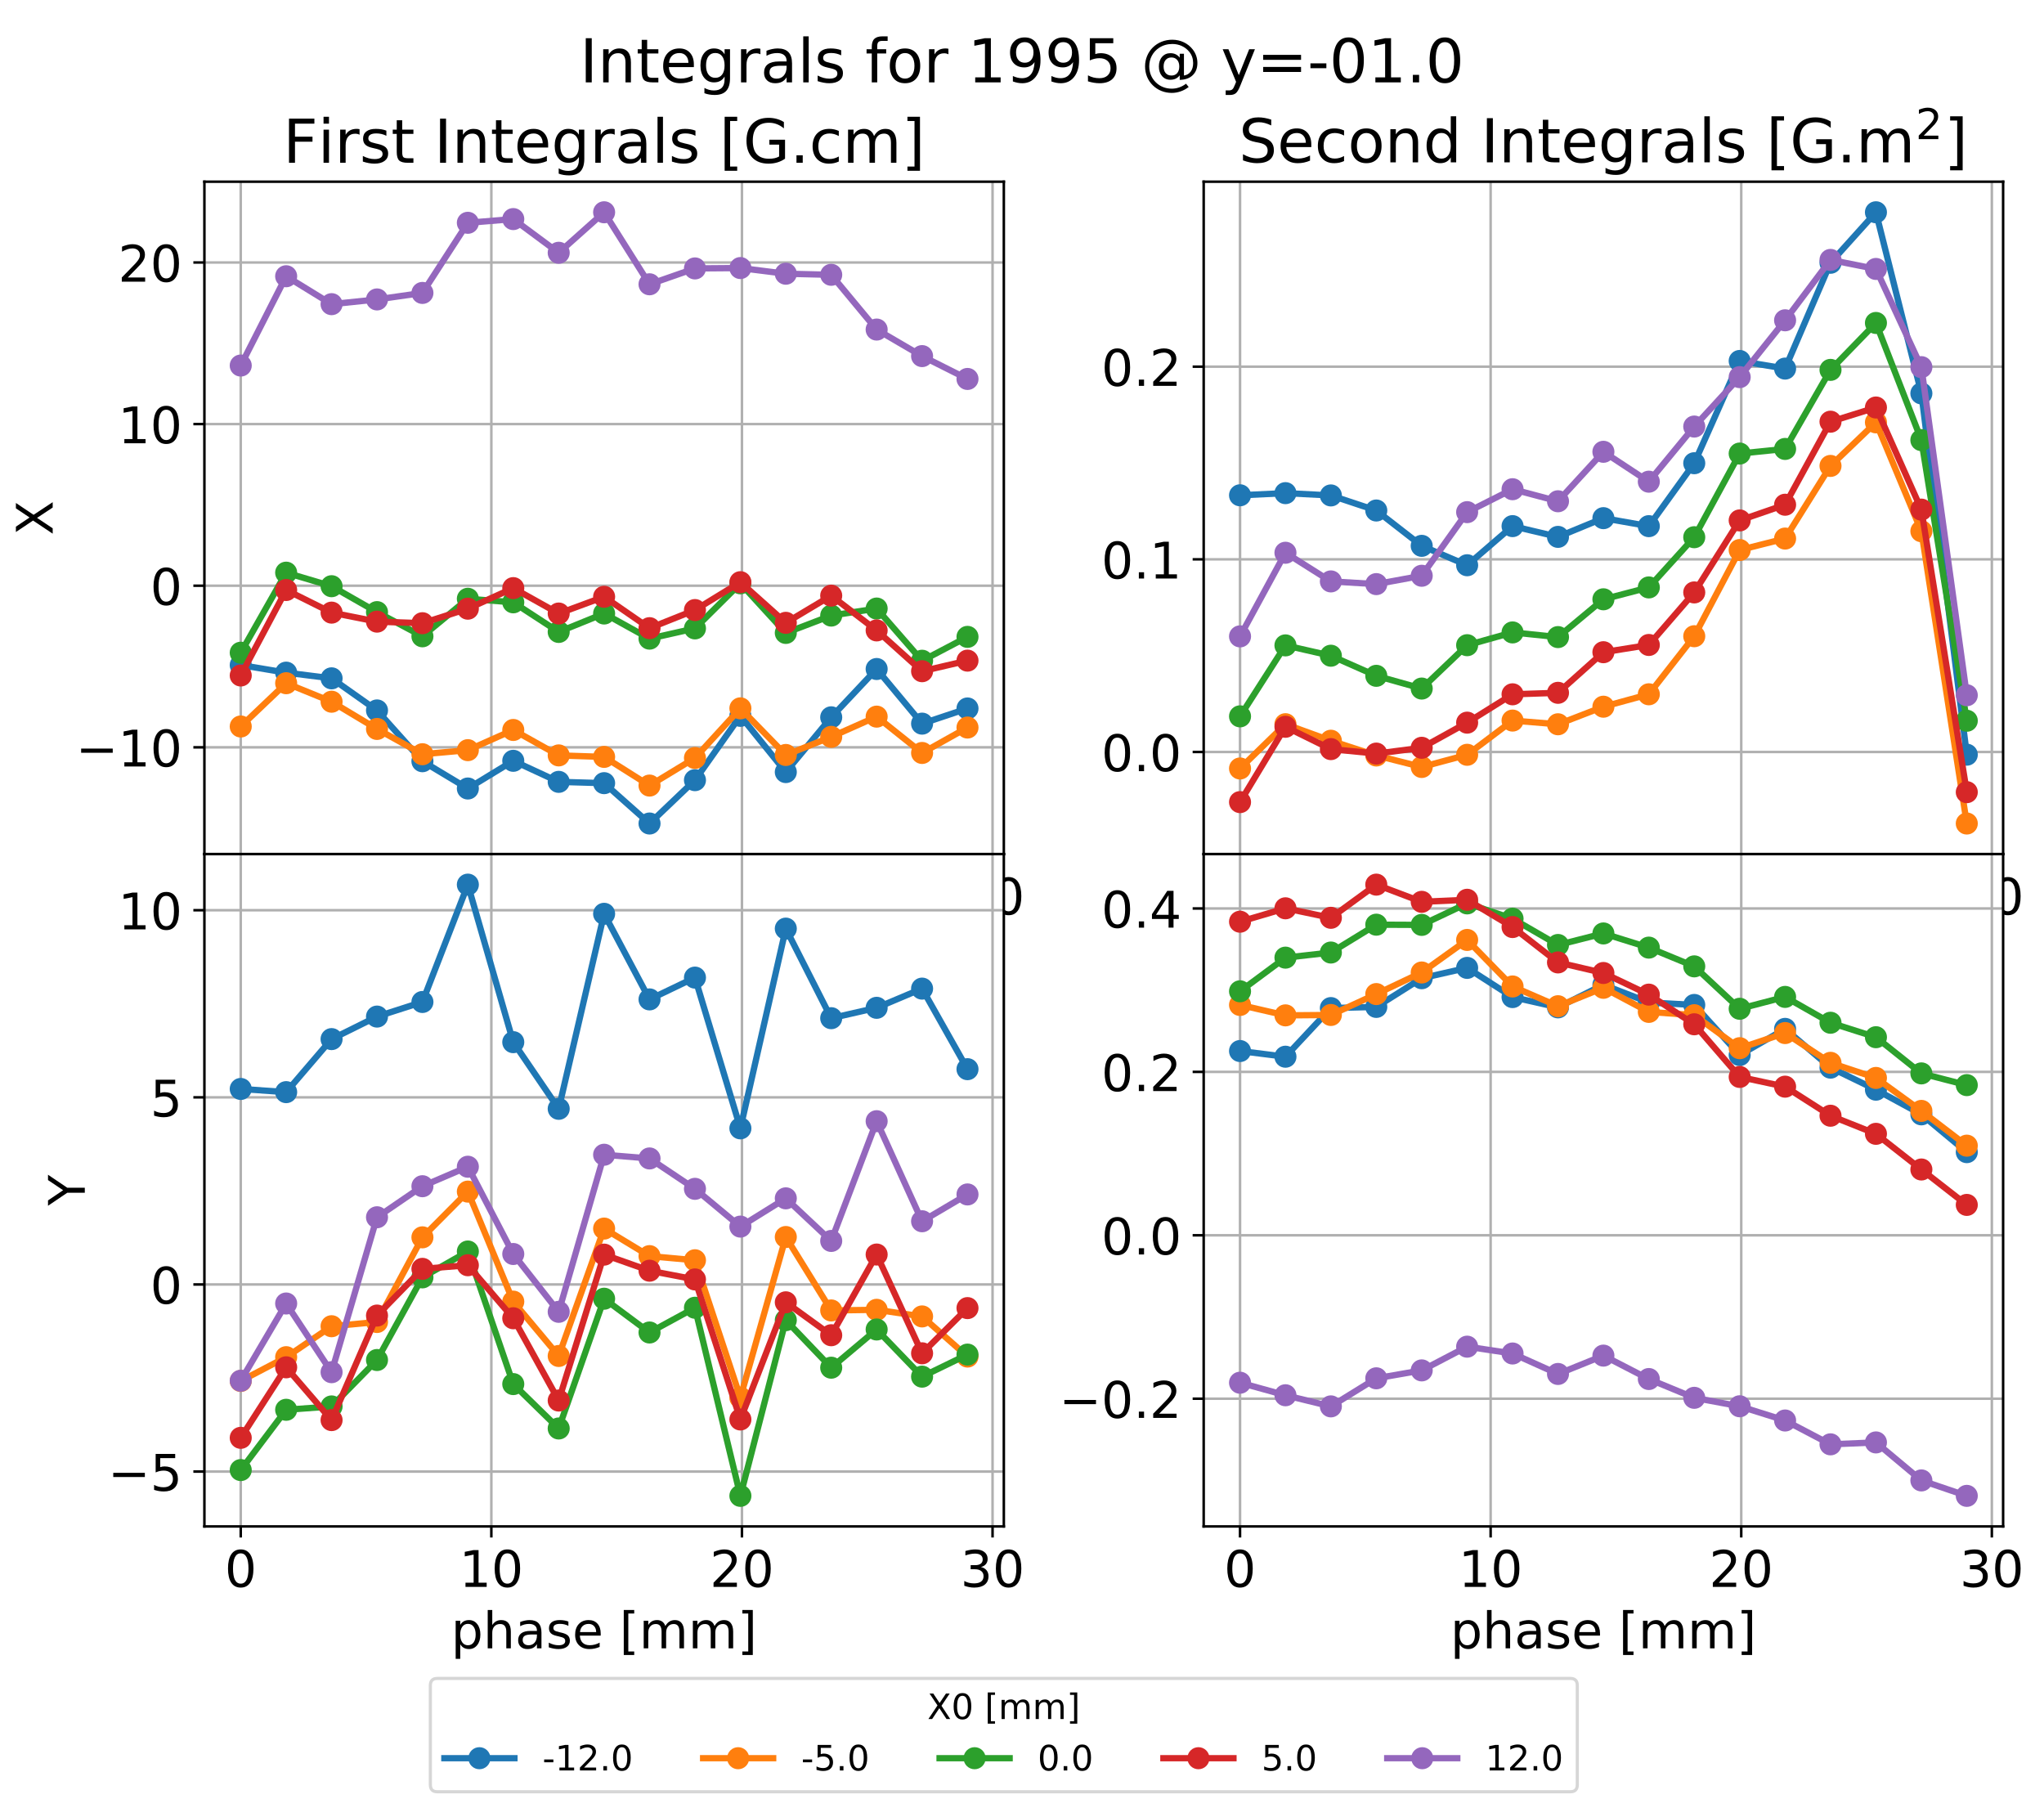 <?xml version="1.0" encoding="utf-8" standalone="no"?>
<!DOCTYPE svg PUBLIC "-//W3C//DTD SVG 1.1//EN"
  "http://www.w3.org/Graphics/SVG/1.1/DTD/svg11.dtd">
<!-- Created with matplotlib (https://matplotlib.org/) -->
<svg height="576pt" version="1.1" viewBox="0 0 648 576" width="648pt" xmlns="http://www.w3.org/2000/svg" xmlns:xlink="http://www.w3.org/1999/xlink">
 <defs>
  <style type="text/css">
*{stroke-linecap:butt;stroke-linejoin:round;}
  </style>
 </defs>
 <g id="figure_1">
  <g id="patch_1">
   <path d="M 0 576 
L 648 576 
L 648 0 
L 0 0 
z
" style="fill:#ffffff;"/>
  </g>
  <g id="axes_1">
   <g id="patch_2">
    <path d="M 64.8 270.72 
L 318.24 270.72 
L 318.24 57.6 
L 64.8 57.6 
z
" style="fill:#ffffff;"/>
   </g>
   <g id="matplotlib.axis_1">
    <g id="xtick_1">
     <g id="line2d_1">
      <path clip-path="url(#p6b9d91aed1)" d="M 76.32 270.72 
L 76.32 57.6 
" style="fill:none;stroke:#b0b0b0;stroke-linecap:square;stroke-width:0.8;"/>
     </g>
     <g id="line2d_2">
      <defs>
       <path d="M 0 0 
L 0 3.5 
" id="m243ead78b9" style="stroke:#000000;stroke-width:0.8;"/>
      </defs>
      <g>
       <use style="stroke:#000000;stroke-width:0.8;" x="76.32" xlink:href="#m243ead78b9" y="270.72"/>
      </g>
     </g>
     <g id="text_1">
      <!-- 0 -->
      <defs>
       <path d="M 31.781 66.406 
Q 24.172 66.406 20.328 58.906 
Q 16.5 51.422 16.5 36.375 
Q 16.5 21.391 20.328 13.891 
Q 24.172 6.391 31.781 6.391 
Q 39.453 6.391 43.281 13.891 
Q 47.125 21.391 47.125 36.375 
Q 47.125 51.422 43.281 58.906 
Q 39.453 66.406 31.781 66.406 
z
M 31.781 74.219 
Q 44.047 74.219 50.516 64.516 
Q 56.984 54.828 56.984 36.375 
Q 56.984 17.969 50.516 8.266 
Q 44.047 -1.422 31.781 -1.422 
Q 19.531 -1.422 13.062 8.266 
Q 6.594 17.969 6.594 36.375 
Q 6.594 54.828 13.062 64.516 
Q 19.531 74.219 31.781 74.219 
z
" id="DejaVuSans-48"/>
      </defs>
      <g transform="translate(71.23 289.877)scale(0.16 -0.16)">
       <use xlink:href="#DejaVuSans-48"/>
      </g>
     </g>
    </g>
    <g id="xtick_2">
     <g id="line2d_3">
      <path clip-path="url(#p6b9d91aed1)" d="M 155.768 270.72 
L 155.768 57.6 
" style="fill:none;stroke:#b0b0b0;stroke-linecap:square;stroke-width:0.8;"/>
     </g>
     <g id="line2d_4">
      <g>
       <use style="stroke:#000000;stroke-width:0.8;" x="155.768" xlink:href="#m243ead78b9" y="270.72"/>
      </g>
     </g>
     <g id="text_2">
      <!-- 10 -->
      <defs>
       <path d="M 12.406 8.297 
L 28.516 8.297 
L 28.516 63.922 
L 10.984 60.406 
L 10.984 69.391 
L 28.422 72.906 
L 38.281 72.906 
L 38.281 8.297 
L 54.391 8.297 
L 54.391 0 
L 12.406 0 
z
" id="DejaVuSans-49"/>
      </defs>
      <g transform="translate(145.588 289.877)scale(0.16 -0.16)">
       <use xlink:href="#DejaVuSans-49"/>
       <use x="63.623" xlink:href="#DejaVuSans-48"/>
      </g>
     </g>
    </g>
    <g id="xtick_3">
     <g id="line2d_5">
      <path clip-path="url(#p6b9d91aed1)" d="M 235.217 270.72 
L 235.217 57.6 
" style="fill:none;stroke:#b0b0b0;stroke-linecap:square;stroke-width:0.8;"/>
     </g>
     <g id="line2d_6">
      <g>
       <use style="stroke:#000000;stroke-width:0.8;" x="235.217" xlink:href="#m243ead78b9" y="270.72"/>
      </g>
     </g>
     <g id="text_3">
      <!-- 20 -->
      <defs>
       <path d="M 19.188 8.297 
L 53.609 8.297 
L 53.609 0 
L 7.328 0 
L 7.328 8.297 
Q 12.938 14.109 22.625 23.891 
Q 32.328 33.688 34.812 36.531 
Q 39.547 41.844 41.422 45.531 
Q 43.312 49.219 43.312 52.781 
Q 43.312 58.594 39.234 62.25 
Q 35.156 65.922 28.609 65.922 
Q 23.969 65.922 18.812 64.312 
Q 13.672 62.703 7.812 59.422 
L 7.812 69.391 
Q 13.766 71.781 18.938 73 
Q 24.125 74.219 28.422 74.219 
Q 39.75 74.219 46.484 68.547 
Q 53.219 62.891 53.219 53.422 
Q 53.219 48.922 51.531 44.891 
Q 49.859 40.875 45.406 35.406 
Q 44.188 33.984 37.641 27.219 
Q 31.109 20.453 19.188 8.297 
z
" id="DejaVuSans-50"/>
      </defs>
      <g transform="translate(225.037 289.877)scale(0.16 -0.16)">
       <use xlink:href="#DejaVuSans-50"/>
       <use x="63.623" xlink:href="#DejaVuSans-48"/>
      </g>
     </g>
    </g>
    <g id="xtick_4">
     <g id="line2d_7">
      <path clip-path="url(#p6b9d91aed1)" d="M 314.665 270.72 
L 314.665 57.6 
" style="fill:none;stroke:#b0b0b0;stroke-linecap:square;stroke-width:0.8;"/>
     </g>
     <g id="line2d_8">
      <g>
       <use style="stroke:#000000;stroke-width:0.8;" x="314.665" xlink:href="#m243ead78b9" y="270.72"/>
      </g>
     </g>
     <g id="text_4">
      <!-- 30 -->
      <defs>
       <path d="M 40.578 39.312 
Q 47.656 37.797 51.625 33 
Q 55.609 28.219 55.609 21.188 
Q 55.609 10.406 48.188 4.484 
Q 40.766 -1.422 27.094 -1.422 
Q 22.516 -1.422 17.656 -0.516 
Q 12.797 0.391 7.625 2.203 
L 7.625 11.719 
Q 11.719 9.328 16.594 8.109 
Q 21.484 6.891 26.812 6.891 
Q 36.078 6.891 40.938 10.547 
Q 45.797 14.203 45.797 21.188 
Q 45.797 27.641 41.281 31.266 
Q 36.766 34.906 28.719 34.906 
L 20.219 34.906 
L 20.219 43.016 
L 29.109 43.016 
Q 36.375 43.016 40.234 45.922 
Q 44.094 48.828 44.094 54.297 
Q 44.094 59.906 40.109 62.906 
Q 36.141 65.922 28.719 65.922 
Q 24.656 65.922 20.016 65.031 
Q 15.375 64.156 9.812 62.312 
L 9.812 71.094 
Q 15.438 72.656 20.344 73.438 
Q 25.25 74.219 29.594 74.219 
Q 40.828 74.219 47.359 69.109 
Q 53.906 64.016 53.906 55.328 
Q 53.906 49.266 50.438 45.094 
Q 46.969 40.922 40.578 39.312 
z
" id="DejaVuSans-51"/>
      </defs>
      <g transform="translate(304.485 289.877)scale(0.16 -0.16)">
       <use xlink:href="#DejaVuSans-51"/>
       <use x="63.623" xlink:href="#DejaVuSans-48"/>
      </g>
     </g>
    </g>
   </g>
   <g id="matplotlib.axis_2">
    <g id="ytick_1">
     <g id="line2d_9">
      <path clip-path="url(#p6b9d91aed1)" d="M 64.8 236.881 
L 318.24 236.881 
" style="fill:none;stroke:#b0b0b0;stroke-linecap:square;stroke-width:0.8;"/>
     </g>
     <g id="line2d_10">
      <defs>
       <path d="M 0 0 
L -3.5 0 
" id="m3beb08213c" style="stroke:#000000;stroke-width:0.8;"/>
      </defs>
      <g>
       <use style="stroke:#000000;stroke-width:0.8;" x="64.8" xlink:href="#m3beb08213c" y="236.881"/>
      </g>
     </g>
     <g id="text_5">
      <!-- −10 -->
      <defs>
       <path d="M 10.594 35.5 
L 73.188 35.5 
L 73.188 27.203 
L 10.594 27.203 
z
" id="DejaVuSans-8722"/>
      </defs>
      <g transform="translate(24.032 242.959)scale(0.16 -0.16)">
       <use xlink:href="#DejaVuSans-8722"/>
       <use x="83.789" xlink:href="#DejaVuSans-49"/>
       <use x="147.412" xlink:href="#DejaVuSans-48"/>
      </g>
     </g>
    </g>
    <g id="ytick_2">
     <g id="line2d_11">
      <path clip-path="url(#p6b9d91aed1)" d="M 64.8 185.654 
L 318.24 185.654 
" style="fill:none;stroke:#b0b0b0;stroke-linecap:square;stroke-width:0.8;"/>
     </g>
     <g id="line2d_12">
      <g>
       <use style="stroke:#000000;stroke-width:0.8;" x="64.8" xlink:href="#m3beb08213c" y="185.654"/>
      </g>
     </g>
     <g id="text_6">
      <!-- 0 -->
      <g transform="translate(47.62 191.733)scale(0.16 -0.16)">
       <use xlink:href="#DejaVuSans-48"/>
      </g>
     </g>
    </g>
    <g id="ytick_3">
     <g id="line2d_13">
      <path clip-path="url(#p6b9d91aed1)" d="M 64.8 134.427 
L 318.24 134.427 
" style="fill:none;stroke:#b0b0b0;stroke-linecap:square;stroke-width:0.8;"/>
     </g>
     <g id="line2d_14">
      <g>
       <use style="stroke:#000000;stroke-width:0.8;" x="64.8" xlink:href="#m3beb08213c" y="134.427"/>
      </g>
     </g>
     <g id="text_7">
      <!-- 10 -->
      <g transform="translate(37.44 140.506)scale(0.16 -0.16)">
       <use xlink:href="#DejaVuSans-49"/>
       <use x="63.623" xlink:href="#DejaVuSans-48"/>
      </g>
     </g>
    </g>
    <g id="ytick_4">
     <g id="line2d_15">
      <path clip-path="url(#p6b9d91aed1)" d="M 64.8 83.2 
L 318.24 83.2 
" style="fill:none;stroke:#b0b0b0;stroke-linecap:square;stroke-width:0.8;"/>
     </g>
     <g id="line2d_16">
      <g>
       <use style="stroke:#000000;stroke-width:0.8;" x="64.8" xlink:href="#m3beb08213c" y="83.2"/>
      </g>
     </g>
     <g id="text_8">
      <!-- 20 -->
      <g transform="translate(37.44 89.279)scale(0.16 -0.16)">
       <use xlink:href="#DejaVuSans-50"/>
       <use x="63.623" xlink:href="#DejaVuSans-48"/>
      </g>
     </g>
    </g>
    <g id="text_9">
     <!-- X -->
     <defs>
      <path d="M 6.297 72.906 
L 16.891 72.906 
L 35.016 45.797 
L 53.219 72.906 
L 63.812 72.906 
L 40.375 37.891 
L 65.375 0 
L 54.781 0 
L 34.281 31 
L 13.625 0 
L 2.984 0 
L 29 38.922 
z
" id="DejaVuSans-88"/>
     </defs>
     <g transform="translate(16.705 169.64)rotate(-90)scale(0.16 -0.16)">
      <use xlink:href="#DejaVuSans-88"/>
     </g>
    </g>
   </g>
   <g id="line2d_17">
    <path clip-path="url(#p6b9d91aed1)" d="M 76.32 210.815 
L 90.72 213.211 
L 105.12 215.013 
L 119.52 225.189 
L 133.92 241.287 
L 148.32 249.938 
L 162.72 241.155 
L 177.124 247.829 
L 191.52 248.241 
L 205.916 261.033 
L 220.32 247.29 
L 234.724 226.906 
L 249.12 244.728 
L 263.516 227.368 
L 277.92 212.057 
L 292.324 229.375 
L 306.72 224.563 
" style="fill:none;stroke:#1f77b4;stroke-linecap:square;stroke-width:2;"/>
    <defs>
     <path d="M 0 3 
C 0.796 3 1.559 2.684 2.121 2.121 
C 2.684 1.559 3 0.796 3 0 
C 3 -0.796 2.684 -1.559 2.121 -2.121 
C 1.559 -2.684 0.796 -3 0 -3 
C -0.796 -3 -1.559 -2.684 -2.121 -2.121 
C -2.684 -1.559 -3 -0.796 -3 0 
C -3 0.796 -2.684 1.559 -2.121 2.121 
C -1.559 2.684 -0.796 3 0 3 
z
" id="mc364b7adfc" style="stroke:#1f77b4;"/>
    </defs>
    <g clip-path="url(#p6b9d91aed1)">
     <use style="fill:#1f77b4;stroke:#1f77b4;" x="76.32" xlink:href="#mc364b7adfc" y="210.815"/>
     <use style="fill:#1f77b4;stroke:#1f77b4;" x="90.72" xlink:href="#mc364b7adfc" y="213.211"/>
     <use style="fill:#1f77b4;stroke:#1f77b4;" x="105.12" xlink:href="#mc364b7adfc" y="215.013"/>
     <use style="fill:#1f77b4;stroke:#1f77b4;" x="119.52" xlink:href="#mc364b7adfc" y="225.189"/>
     <use style="fill:#1f77b4;stroke:#1f77b4;" x="133.92" xlink:href="#mc364b7adfc" y="241.287"/>
     <use style="fill:#1f77b4;stroke:#1f77b4;" x="148.32" xlink:href="#mc364b7adfc" y="249.938"/>
     <use style="fill:#1f77b4;stroke:#1f77b4;" x="162.72" xlink:href="#mc364b7adfc" y="241.155"/>
     <use style="fill:#1f77b4;stroke:#1f77b4;" x="177.124" xlink:href="#mc364b7adfc" y="247.829"/>
     <use style="fill:#1f77b4;stroke:#1f77b4;" x="191.52" xlink:href="#mc364b7adfc" y="248.241"/>
     <use style="fill:#1f77b4;stroke:#1f77b4;" x="205.916" xlink:href="#mc364b7adfc" y="261.033"/>
     <use style="fill:#1f77b4;stroke:#1f77b4;" x="220.32" xlink:href="#mc364b7adfc" y="247.29"/>
     <use style="fill:#1f77b4;stroke:#1f77b4;" x="234.724" xlink:href="#mc364b7adfc" y="226.906"/>
     <use style="fill:#1f77b4;stroke:#1f77b4;" x="249.12" xlink:href="#mc364b7adfc" y="244.728"/>
     <use style="fill:#1f77b4;stroke:#1f77b4;" x="263.516" xlink:href="#mc364b7adfc" y="227.368"/>
     <use style="fill:#1f77b4;stroke:#1f77b4;" x="277.92" xlink:href="#mc364b7adfc" y="212.057"/>
     <use style="fill:#1f77b4;stroke:#1f77b4;" x="292.324" xlink:href="#mc364b7adfc" y="229.375"/>
     <use style="fill:#1f77b4;stroke:#1f77b4;" x="306.72" xlink:href="#mc364b7adfc" y="224.563"/>
    </g>
   </g>
   <g id="line2d_18">
    <path clip-path="url(#p6b9d91aed1)" d="M 76.32 230.279 
L 90.72 216.562 
L 105.12 222.424 
L 119.52 231.058 
L 133.92 239.068 
L 148.32 237.781 
L 162.72 231.38 
L 177.124 239.443 
L 191.52 239.917 
L 205.916 249.006 
L 220.32 240.263 
L 234.724 224.527 
L 249.12 239.304 
L 263.516 233.566 
L 277.92 227.154 
L 292.324 238.669 
L 306.72 230.612 
" style="fill:none;stroke:#ff7f0e;stroke-linecap:square;stroke-width:2;"/>
    <defs>
     <path d="M 0 3 
C 0.796 3 1.559 2.684 2.121 2.121 
C 2.684 1.559 3 0.796 3 0 
C 3 -0.796 2.684 -1.559 2.121 -2.121 
C 1.559 -2.684 0.796 -3 0 -3 
C -0.796 -3 -1.559 -2.684 -2.121 -2.121 
C -2.684 -1.559 -3 -0.796 -3 0 
C -3 0.796 -2.684 1.559 -2.121 2.121 
C -1.559 2.684 -0.796 3 0 3 
z
" id="ma44cc40258" style="stroke:#ff7f0e;"/>
    </defs>
    <g clip-path="url(#p6b9d91aed1)">
     <use style="fill:#ff7f0e;stroke:#ff7f0e;" x="76.32" xlink:href="#ma44cc40258" y="230.279"/>
     <use style="fill:#ff7f0e;stroke:#ff7f0e;" x="90.72" xlink:href="#ma44cc40258" y="216.562"/>
     <use style="fill:#ff7f0e;stroke:#ff7f0e;" x="105.12" xlink:href="#ma44cc40258" y="222.424"/>
     <use style="fill:#ff7f0e;stroke:#ff7f0e;" x="119.52" xlink:href="#ma44cc40258" y="231.058"/>
     <use style="fill:#ff7f0e;stroke:#ff7f0e;" x="133.92" xlink:href="#ma44cc40258" y="239.068"/>
     <use style="fill:#ff7f0e;stroke:#ff7f0e;" x="148.32" xlink:href="#ma44cc40258" y="237.781"/>
     <use style="fill:#ff7f0e;stroke:#ff7f0e;" x="162.72" xlink:href="#ma44cc40258" y="231.38"/>
     <use style="fill:#ff7f0e;stroke:#ff7f0e;" x="177.124" xlink:href="#ma44cc40258" y="239.443"/>
     <use style="fill:#ff7f0e;stroke:#ff7f0e;" x="191.52" xlink:href="#ma44cc40258" y="239.917"/>
     <use style="fill:#ff7f0e;stroke:#ff7f0e;" x="205.916" xlink:href="#ma44cc40258" y="249.006"/>
     <use style="fill:#ff7f0e;stroke:#ff7f0e;" x="220.32" xlink:href="#ma44cc40258" y="240.263"/>
     <use style="fill:#ff7f0e;stroke:#ff7f0e;" x="234.724" xlink:href="#ma44cc40258" y="224.527"/>
     <use style="fill:#ff7f0e;stroke:#ff7f0e;" x="249.12" xlink:href="#ma44cc40258" y="239.304"/>
     <use style="fill:#ff7f0e;stroke:#ff7f0e;" x="263.516" xlink:href="#ma44cc40258" y="233.566"/>
     <use style="fill:#ff7f0e;stroke:#ff7f0e;" x="277.92" xlink:href="#ma44cc40258" y="227.154"/>
     <use style="fill:#ff7f0e;stroke:#ff7f0e;" x="292.324" xlink:href="#ma44cc40258" y="238.669"/>
     <use style="fill:#ff7f0e;stroke:#ff7f0e;" x="306.72" xlink:href="#ma44cc40258" y="230.612"/>
    </g>
   </g>
   <g id="line2d_19">
    <path clip-path="url(#p6b9d91aed1)" d="M 76.32 206.896 
L 90.72 181.52 
L 105.12 185.811 
L 119.52 194.025 
L 133.92 201.688 
L 148.32 189.796 
L 162.72 190.921 
L 177.124 200.309 
L 191.52 194.466 
L 205.916 202.431 
L 220.32 199.185 
L 234.724 184.894 
L 249.12 200.62 
L 263.516 195.123 
L 277.92 192.891 
L 292.324 209.438 
L 306.72 201.872 
" style="fill:none;stroke:#2ca02c;stroke-linecap:square;stroke-width:2;"/>
    <defs>
     <path d="M 0 3 
C 0.796 3 1.559 2.684 2.121 2.121 
C 2.684 1.559 3 0.796 3 0 
C 3 -0.796 2.684 -1.559 2.121 -2.121 
C 1.559 -2.684 0.796 -3 0 -3 
C -0.796 -3 -1.559 -2.684 -2.121 -2.121 
C -2.684 -1.559 -3 -0.796 -3 0 
C -3 0.796 -2.684 1.559 -2.121 2.121 
C -1.559 2.684 -0.796 3 0 3 
z
" id="md449f68f4b" style="stroke:#2ca02c;"/>
    </defs>
    <g clip-path="url(#p6b9d91aed1)">
     <use style="fill:#2ca02c;stroke:#2ca02c;" x="76.32" xlink:href="#md449f68f4b" y="206.896"/>
     <use style="fill:#2ca02c;stroke:#2ca02c;" x="90.72" xlink:href="#md449f68f4b" y="181.52"/>
     <use style="fill:#2ca02c;stroke:#2ca02c;" x="105.12" xlink:href="#md449f68f4b" y="185.811"/>
     <use style="fill:#2ca02c;stroke:#2ca02c;" x="119.52" xlink:href="#md449f68f4b" y="194.025"/>
     <use style="fill:#2ca02c;stroke:#2ca02c;" x="133.92" xlink:href="#md449f68f4b" y="201.688"/>
     <use style="fill:#2ca02c;stroke:#2ca02c;" x="148.32" xlink:href="#md449f68f4b" y="189.796"/>
     <use style="fill:#2ca02c;stroke:#2ca02c;" x="162.72" xlink:href="#md449f68f4b" y="190.921"/>
     <use style="fill:#2ca02c;stroke:#2ca02c;" x="177.124" xlink:href="#md449f68f4b" y="200.309"/>
     <use style="fill:#2ca02c;stroke:#2ca02c;" x="191.52" xlink:href="#md449f68f4b" y="194.466"/>
     <use style="fill:#2ca02c;stroke:#2ca02c;" x="205.916" xlink:href="#md449f68f4b" y="202.431"/>
     <use style="fill:#2ca02c;stroke:#2ca02c;" x="220.32" xlink:href="#md449f68f4b" y="199.185"/>
     <use style="fill:#2ca02c;stroke:#2ca02c;" x="234.724" xlink:href="#md449f68f4b" y="184.894"/>
     <use style="fill:#2ca02c;stroke:#2ca02c;" x="249.12" xlink:href="#md449f68f4b" y="200.62"/>
     <use style="fill:#2ca02c;stroke:#2ca02c;" x="263.516" xlink:href="#md449f68f4b" y="195.123"/>
     <use style="fill:#2ca02c;stroke:#2ca02c;" x="277.92" xlink:href="#md449f68f4b" y="192.891"/>
     <use style="fill:#2ca02c;stroke:#2ca02c;" x="292.324" xlink:href="#md449f68f4b" y="209.438"/>
     <use style="fill:#2ca02c;stroke:#2ca02c;" x="306.72" xlink:href="#md449f68f4b" y="201.872"/>
    </g>
   </g>
   <g id="line2d_20">
    <path clip-path="url(#p6b9d91aed1)" d="M 76.32 214.111 
L 90.72 187.017 
L 105.12 194.185 
L 119.52 197.041 
L 133.92 197.543 
L 148.32 192.937 
L 162.72 186.417 
L 177.124 194.473 
L 191.52 189.162 
L 205.916 199.112 
L 220.32 193.371 
L 234.724 184.536 
L 249.12 197.417 
L 263.516 188.805 
L 277.92 199.824 
L 292.324 212.754 
L 306.72 209.402 
" style="fill:none;stroke:#d62728;stroke-linecap:square;stroke-width:2;"/>
    <defs>
     <path d="M 0 3 
C 0.796 3 1.559 2.684 2.121 2.121 
C 2.684 1.559 3 0.796 3 0 
C 3 -0.796 2.684 -1.559 2.121 -2.121 
C 1.559 -2.684 0.796 -3 0 -3 
C -0.796 -3 -1.559 -2.684 -2.121 -2.121 
C -2.684 -1.559 -3 -0.796 -3 0 
C -3 0.796 -2.684 1.559 -2.121 2.121 
C -1.559 2.684 -0.796 3 0 3 
z
" id="m7b5ff1d767" style="stroke:#d62728;"/>
    </defs>
    <g clip-path="url(#p6b9d91aed1)">
     <use style="fill:#d62728;stroke:#d62728;" x="76.32" xlink:href="#m7b5ff1d767" y="214.111"/>
     <use style="fill:#d62728;stroke:#d62728;" x="90.72" xlink:href="#m7b5ff1d767" y="187.017"/>
     <use style="fill:#d62728;stroke:#d62728;" x="105.12" xlink:href="#m7b5ff1d767" y="194.185"/>
     <use style="fill:#d62728;stroke:#d62728;" x="119.52" xlink:href="#m7b5ff1d767" y="197.041"/>
     <use style="fill:#d62728;stroke:#d62728;" x="133.92" xlink:href="#m7b5ff1d767" y="197.543"/>
     <use style="fill:#d62728;stroke:#d62728;" x="148.32" xlink:href="#m7b5ff1d767" y="192.937"/>
     <use style="fill:#d62728;stroke:#d62728;" x="162.72" xlink:href="#m7b5ff1d767" y="186.417"/>
     <use style="fill:#d62728;stroke:#d62728;" x="177.124" xlink:href="#m7b5ff1d767" y="194.473"/>
     <use style="fill:#d62728;stroke:#d62728;" x="191.52" xlink:href="#m7b5ff1d767" y="189.162"/>
     <use style="fill:#d62728;stroke:#d62728;" x="205.916" xlink:href="#m7b5ff1d767" y="199.112"/>
     <use style="fill:#d62728;stroke:#d62728;" x="220.32" xlink:href="#m7b5ff1d767" y="193.371"/>
     <use style="fill:#d62728;stroke:#d62728;" x="234.724" xlink:href="#m7b5ff1d767" y="184.536"/>
     <use style="fill:#d62728;stroke:#d62728;" x="249.12" xlink:href="#m7b5ff1d767" y="197.417"/>
     <use style="fill:#d62728;stroke:#d62728;" x="263.516" xlink:href="#m7b5ff1d767" y="188.805"/>
     <use style="fill:#d62728;stroke:#d62728;" x="277.92" xlink:href="#m7b5ff1d767" y="199.824"/>
     <use style="fill:#d62728;stroke:#d62728;" x="292.324" xlink:href="#m7b5ff1d767" y="212.754"/>
     <use style="fill:#d62728;stroke:#d62728;" x="306.72" xlink:href="#m7b5ff1d767" y="209.402"/>
    </g>
   </g>
   <g id="line2d_21">
    <path clip-path="url(#p6b9d91aed1)" d="M 76.32 115.868 
L 90.72 87.562 
L 105.12 96.41 
L 119.52 94.912 
L 133.92 92.85 
L 148.32 70.619 
L 162.72 69.442 
L 177.124 80.124 
L 191.52 67.287 
L 205.916 90.111 
L 220.32 85.083 
L 234.724 84.967 
L 249.12 86.761 
L 263.516 87.103 
L 277.92 104.461 
L 292.324 112.876 
L 306.72 120.117 
" style="fill:none;stroke:#9467bd;stroke-linecap:square;stroke-width:2;"/>
    <defs>
     <path d="M 0 3 
C 0.796 3 1.559 2.684 2.121 2.121 
C 2.684 1.559 3 0.796 3 0 
C 3 -0.796 2.684 -1.559 2.121 -2.121 
C 1.559 -2.684 0.796 -3 0 -3 
C -0.796 -3 -1.559 -2.684 -2.121 -2.121 
C -2.684 -1.559 -3 -0.796 -3 0 
C -3 0.796 -2.684 1.559 -2.121 2.121 
C -1.559 2.684 -0.796 3 0 3 
z
" id="m54d5b94f7d" style="stroke:#9467bd;"/>
    </defs>
    <g clip-path="url(#p6b9d91aed1)">
     <use style="fill:#9467bd;stroke:#9467bd;" x="76.32" xlink:href="#m54d5b94f7d" y="115.868"/>
     <use style="fill:#9467bd;stroke:#9467bd;" x="90.72" xlink:href="#m54d5b94f7d" y="87.562"/>
     <use style="fill:#9467bd;stroke:#9467bd;" x="105.12" xlink:href="#m54d5b94f7d" y="96.41"/>
     <use style="fill:#9467bd;stroke:#9467bd;" x="119.52" xlink:href="#m54d5b94f7d" y="94.912"/>
     <use style="fill:#9467bd;stroke:#9467bd;" x="133.92" xlink:href="#m54d5b94f7d" y="92.85"/>
     <use style="fill:#9467bd;stroke:#9467bd;" x="148.32" xlink:href="#m54d5b94f7d" y="70.619"/>
     <use style="fill:#9467bd;stroke:#9467bd;" x="162.72" xlink:href="#m54d5b94f7d" y="69.442"/>
     <use style="fill:#9467bd;stroke:#9467bd;" x="177.124" xlink:href="#m54d5b94f7d" y="80.124"/>
     <use style="fill:#9467bd;stroke:#9467bd;" x="191.52" xlink:href="#m54d5b94f7d" y="67.287"/>
     <use style="fill:#9467bd;stroke:#9467bd;" x="205.916" xlink:href="#m54d5b94f7d" y="90.111"/>
     <use style="fill:#9467bd;stroke:#9467bd;" x="220.32" xlink:href="#m54d5b94f7d" y="85.083"/>
     <use style="fill:#9467bd;stroke:#9467bd;" x="234.724" xlink:href="#m54d5b94f7d" y="84.967"/>
     <use style="fill:#9467bd;stroke:#9467bd;" x="249.12" xlink:href="#m54d5b94f7d" y="86.761"/>
     <use style="fill:#9467bd;stroke:#9467bd;" x="263.516" xlink:href="#m54d5b94f7d" y="87.103"/>
     <use style="fill:#9467bd;stroke:#9467bd;" x="277.92" xlink:href="#m54d5b94f7d" y="104.461"/>
     <use style="fill:#9467bd;stroke:#9467bd;" x="292.324" xlink:href="#m54d5b94f7d" y="112.876"/>
     <use style="fill:#9467bd;stroke:#9467bd;" x="306.72" xlink:href="#m54d5b94f7d" y="120.117"/>
    </g>
   </g>
   <g id="patch_3">
    <path d="M 64.8 270.72 
L 64.8 57.6 
" style="fill:none;stroke:#000000;stroke-linecap:square;stroke-linejoin:miter;stroke-width:0.8;"/>
   </g>
   <g id="patch_4">
    <path d="M 318.24 270.72 
L 318.24 57.6 
" style="fill:none;stroke:#000000;stroke-linecap:square;stroke-linejoin:miter;stroke-width:0.8;"/>
   </g>
   <g id="patch_5">
    <path d="M 64.8 270.72 
L 318.24 270.72 
" style="fill:none;stroke:#000000;stroke-linecap:square;stroke-linejoin:miter;stroke-width:0.8;"/>
   </g>
   <g id="patch_6">
    <path d="M 64.8 57.6 
L 318.24 57.6 
" style="fill:none;stroke:#000000;stroke-linecap:square;stroke-linejoin:miter;stroke-width:0.8;"/>
   </g>
   <g id="text_10">
    <!-- First Integrals [G.cm] -->
    <defs>
     <path d="M 9.812 72.906 
L 51.703 72.906 
L 51.703 64.594 
L 19.672 64.594 
L 19.672 43.109 
L 48.578 43.109 
L 48.578 34.812 
L 19.672 34.812 
L 19.672 0 
L 9.812 0 
z
" id="DejaVuSans-70"/>
     <path d="M 9.422 54.688 
L 18.406 54.688 
L 18.406 0 
L 9.422 0 
z
M 9.422 75.984 
L 18.406 75.984 
L 18.406 64.594 
L 9.422 64.594 
z
" id="DejaVuSans-105"/>
     <path d="M 41.109 46.297 
Q 39.594 47.172 37.812 47.578 
Q 36.031 48 33.891 48 
Q 26.266 48 22.188 43.047 
Q 18.109 38.094 18.109 28.812 
L 18.109 0 
L 9.078 0 
L 9.078 54.688 
L 18.109 54.688 
L 18.109 46.188 
Q 20.953 51.172 25.484 53.578 
Q 30.031 56 36.531 56 
Q 37.453 56 38.578 55.875 
Q 39.703 55.766 41.062 55.516 
z
" id="DejaVuSans-114"/>
     <path d="M 44.281 53.078 
L 44.281 44.578 
Q 40.484 46.531 36.375 47.5 
Q 32.281 48.484 27.875 48.484 
Q 21.188 48.484 17.844 46.438 
Q 14.5 44.391 14.5 40.281 
Q 14.5 37.156 16.891 35.375 
Q 19.281 33.594 26.516 31.984 
L 29.594 31.297 
Q 39.156 29.25 43.188 25.516 
Q 47.219 21.781 47.219 15.094 
Q 47.219 7.469 41.188 3.016 
Q 35.156 -1.422 24.609 -1.422 
Q 20.219 -1.422 15.453 -0.562 
Q 10.688 0.297 5.422 2 
L 5.422 11.281 
Q 10.406 8.688 15.234 7.391 
Q 20.062 6.109 24.812 6.109 
Q 31.156 6.109 34.562 8.281 
Q 37.984 10.453 37.984 14.406 
Q 37.984 18.062 35.516 20.016 
Q 33.062 21.969 24.703 23.781 
L 21.578 24.516 
Q 13.234 26.266 9.516 29.906 
Q 5.812 33.547 5.812 39.891 
Q 5.812 47.609 11.281 51.797 
Q 16.75 56 26.812 56 
Q 31.781 56 36.172 55.266 
Q 40.578 54.547 44.281 53.078 
z
" id="DejaVuSans-115"/>
     <path d="M 18.312 70.219 
L 18.312 54.688 
L 36.812 54.688 
L 36.812 47.703 
L 18.312 47.703 
L 18.312 18.016 
Q 18.312 11.328 20.141 9.422 
Q 21.969 7.516 27.594 7.516 
L 36.812 7.516 
L 36.812 0 
L 27.594 0 
Q 17.188 0 13.234 3.875 
Q 9.281 7.766 9.281 18.016 
L 9.281 47.703 
L 2.688 47.703 
L 2.688 54.688 
L 9.281 54.688 
L 9.281 70.219 
z
" id="DejaVuSans-116"/>
     <path id="DejaVuSans-32"/>
     <path d="M 9.812 72.906 
L 19.672 72.906 
L 19.672 0 
L 9.812 0 
z
" id="DejaVuSans-73"/>
     <path d="M 54.891 33.016 
L 54.891 0 
L 45.906 0 
L 45.906 32.719 
Q 45.906 40.484 42.875 44.328 
Q 39.844 48.188 33.797 48.188 
Q 26.516 48.188 22.312 43.547 
Q 18.109 38.922 18.109 30.906 
L 18.109 0 
L 9.078 0 
L 9.078 54.688 
L 18.109 54.688 
L 18.109 46.188 
Q 21.344 51.125 25.703 53.562 
Q 30.078 56 35.797 56 
Q 45.219 56 50.047 50.172 
Q 54.891 44.344 54.891 33.016 
z
" id="DejaVuSans-110"/>
     <path d="M 56.203 29.594 
L 56.203 25.203 
L 14.891 25.203 
Q 15.484 15.922 20.484 11.062 
Q 25.484 6.203 34.422 6.203 
Q 39.594 6.203 44.453 7.469 
Q 49.312 8.734 54.109 11.281 
L 54.109 2.781 
Q 49.266 0.734 44.188 -0.344 
Q 39.109 -1.422 33.891 -1.422 
Q 20.797 -1.422 13.156 6.188 
Q 5.516 13.812 5.516 26.812 
Q 5.516 40.234 12.766 48.109 
Q 20.016 56 32.328 56 
Q 43.359 56 49.781 48.891 
Q 56.203 41.797 56.203 29.594 
z
M 47.219 32.234 
Q 47.125 39.594 43.094 43.984 
Q 39.062 48.391 32.422 48.391 
Q 24.906 48.391 20.391 44.141 
Q 15.875 39.891 15.188 32.172 
z
" id="DejaVuSans-101"/>
     <path d="M 45.406 27.984 
Q 45.406 37.75 41.375 43.109 
Q 37.359 48.484 30.078 48.484 
Q 22.859 48.484 18.828 43.109 
Q 14.797 37.75 14.797 27.984 
Q 14.797 18.266 18.828 12.891 
Q 22.859 7.516 30.078 7.516 
Q 37.359 7.516 41.375 12.891 
Q 45.406 18.266 45.406 27.984 
z
M 54.391 6.781 
Q 54.391 -7.172 48.188 -13.984 
Q 42 -20.797 29.203 -20.797 
Q 24.469 -20.797 20.266 -20.094 
Q 16.062 -19.391 12.109 -17.922 
L 12.109 -9.188 
Q 16.062 -11.328 19.922 -12.344 
Q 23.781 -13.375 27.781 -13.375 
Q 36.625 -13.375 41.016 -8.766 
Q 45.406 -4.156 45.406 5.172 
L 45.406 9.625 
Q 42.625 4.781 38.281 2.391 
Q 33.938 0 27.875 0 
Q 17.828 0 11.672 7.656 
Q 5.516 15.328 5.516 27.984 
Q 5.516 40.672 11.672 48.328 
Q 17.828 56 27.875 56 
Q 33.938 56 38.281 53.609 
Q 42.625 51.219 45.406 46.391 
L 45.406 54.688 
L 54.391 54.688 
z
" id="DejaVuSans-103"/>
     <path d="M 34.281 27.484 
Q 23.391 27.484 19.188 25 
Q 14.984 22.516 14.984 16.5 
Q 14.984 11.719 18.141 8.906 
Q 21.297 6.109 26.703 6.109 
Q 34.188 6.109 38.703 11.406 
Q 43.219 16.703 43.219 25.484 
L 43.219 27.484 
z
M 52.203 31.203 
L 52.203 0 
L 43.219 0 
L 43.219 8.297 
Q 40.141 3.328 35.547 0.953 
Q 30.953 -1.422 24.312 -1.422 
Q 15.922 -1.422 10.953 3.297 
Q 6 8.016 6 15.922 
Q 6 25.141 12.172 29.828 
Q 18.359 34.516 30.609 34.516 
L 43.219 34.516 
L 43.219 35.406 
Q 43.219 41.609 39.141 45 
Q 35.062 48.391 27.688 48.391 
Q 23 48.391 18.547 47.266 
Q 14.109 46.141 10.016 43.891 
L 10.016 52.203 
Q 14.938 54.109 19.578 55.047 
Q 24.219 56 28.609 56 
Q 40.484 56 46.344 49.844 
Q 52.203 43.703 52.203 31.203 
z
" id="DejaVuSans-97"/>
     <path d="M 9.422 75.984 
L 18.406 75.984 
L 18.406 0 
L 9.422 0 
z
" id="DejaVuSans-108"/>
     <path d="M 8.594 75.984 
L 29.297 75.984 
L 29.297 69 
L 17.578 69 
L 17.578 -6.203 
L 29.297 -6.203 
L 29.297 -13.188 
L 8.594 -13.188 
z
" id="DejaVuSans-91"/>
     <path d="M 59.516 10.406 
L 59.516 29.984 
L 43.406 29.984 
L 43.406 38.094 
L 69.281 38.094 
L 69.281 6.781 
Q 63.578 2.734 56.688 0.656 
Q 49.812 -1.422 42 -1.422 
Q 24.906 -1.422 15.25 8.562 
Q 5.609 18.562 5.609 36.375 
Q 5.609 54.25 15.25 64.234 
Q 24.906 74.219 42 74.219 
Q 49.125 74.219 55.547 72.453 
Q 61.969 70.703 67.391 67.281 
L 67.391 56.781 
Q 61.922 61.422 55.766 63.766 
Q 49.609 66.109 42.828 66.109 
Q 29.438 66.109 22.719 58.641 
Q 16.016 51.172 16.016 36.375 
Q 16.016 21.625 22.719 14.156 
Q 29.438 6.688 42.828 6.688 
Q 48.047 6.688 52.141 7.594 
Q 56.25 8.5 59.516 10.406 
z
" id="DejaVuSans-71"/>
     <path d="M 10.688 12.406 
L 21 12.406 
L 21 0 
L 10.688 0 
z
" id="DejaVuSans-46"/>
     <path d="M 48.781 52.594 
L 48.781 44.188 
Q 44.969 46.297 41.141 47.344 
Q 37.312 48.391 33.406 48.391 
Q 24.656 48.391 19.812 42.844 
Q 14.984 37.312 14.984 27.297 
Q 14.984 17.281 19.812 11.734 
Q 24.656 6.203 33.406 6.203 
Q 37.312 6.203 41.141 7.25 
Q 44.969 8.297 48.781 10.406 
L 48.781 2.094 
Q 45.016 0.344 40.984 -0.531 
Q 36.969 -1.422 32.422 -1.422 
Q 20.062 -1.422 12.781 6.344 
Q 5.516 14.109 5.516 27.297 
Q 5.516 40.672 12.859 48.328 
Q 20.219 56 33.016 56 
Q 37.156 56 41.109 55.141 
Q 45.062 54.297 48.781 52.594 
z
" id="DejaVuSans-99"/>
     <path d="M 52 44.188 
Q 55.375 50.25 60.062 53.125 
Q 64.75 56 71.094 56 
Q 79.641 56 84.281 50.016 
Q 88.922 44.047 88.922 33.016 
L 88.922 0 
L 79.891 0 
L 79.891 32.719 
Q 79.891 40.578 77.094 44.375 
Q 74.312 48.188 68.609 48.188 
Q 61.625 48.188 57.562 43.547 
Q 53.516 38.922 53.516 30.906 
L 53.516 0 
L 44.484 0 
L 44.484 32.719 
Q 44.484 40.625 41.703 44.406 
Q 38.922 48.188 33.109 48.188 
Q 26.219 48.188 22.156 43.531 
Q 18.109 38.875 18.109 30.906 
L 18.109 0 
L 9.078 0 
L 9.078 54.688 
L 18.109 54.688 
L 18.109 46.188 
Q 21.188 51.219 25.484 53.609 
Q 29.781 56 35.688 56 
Q 41.656 56 45.828 52.969 
Q 50 49.953 52 44.188 
z
" id="DejaVuSans-109"/>
     <path d="M 30.422 75.984 
L 30.422 -13.188 
L 9.719 -13.188 
L 9.719 -6.203 
L 21.391 -6.203 
L 21.391 69 
L 9.719 69 
L 9.719 75.984 
z
" id="DejaVuSans-93"/>
    </defs>
    <g transform="translate(89.74 51.6)scale(0.192 -0.192)">
     <use xlink:href="#DejaVuSans-70"/>
     <use x="57.41" xlink:href="#DejaVuSans-105"/>
     <use x="85.193" xlink:href="#DejaVuSans-114"/>
     <use x="126.307" xlink:href="#DejaVuSans-115"/>
     <use x="178.406" xlink:href="#DejaVuSans-116"/>
     <use x="217.615" xlink:href="#DejaVuSans-32"/>
     <use x="249.402" xlink:href="#DejaVuSans-73"/>
     <use x="278.895" xlink:href="#DejaVuSans-110"/>
     <use x="342.273" xlink:href="#DejaVuSans-116"/>
     <use x="381.482" xlink:href="#DejaVuSans-101"/>
     <use x="443.006" xlink:href="#DejaVuSans-103"/>
     <use x="506.482" xlink:href="#DejaVuSans-114"/>
     <use x="547.596" xlink:href="#DejaVuSans-97"/>
     <use x="608.875" xlink:href="#DejaVuSans-108"/>
     <use x="636.658" xlink:href="#DejaVuSans-115"/>
     <use x="688.758" xlink:href="#DejaVuSans-32"/>
     <use x="720.545" xlink:href="#DejaVuSans-91"/>
     <use x="759.559" xlink:href="#DejaVuSans-71"/>
     <use x="837.049" xlink:href="#DejaVuSans-46"/>
     <use x="868.836" xlink:href="#DejaVuSans-99"/>
     <use x="923.816" xlink:href="#DejaVuSans-109"/>
     <use x="1021.229" xlink:href="#DejaVuSans-93"/>
    </g>
   </g>
  </g>
  <g id="axes_2">
   <g id="patch_7">
    <path d="M 64.8 483.84 
L 318.24 483.84 
L 318.24 270.72 
L 64.8 270.72 
z
" style="fill:#ffffff;"/>
   </g>
   <g id="matplotlib.axis_3">
    <g id="xtick_5">
     <g id="line2d_22">
      <path clip-path="url(#p90748adc50)" d="M 76.32 483.84 
L 76.32 270.72 
" style="fill:none;stroke:#b0b0b0;stroke-linecap:square;stroke-width:0.8;"/>
     </g>
     <g id="line2d_23">
      <g>
       <use style="stroke:#000000;stroke-width:0.8;" x="76.32" xlink:href="#m243ead78b9" y="483.84"/>
      </g>
     </g>
     <g id="text_11">
      <!-- 0 -->
      <g transform="translate(71.23 502.998)scale(0.16 -0.16)">
       <use xlink:href="#DejaVuSans-48"/>
      </g>
     </g>
    </g>
    <g id="xtick_6">
     <g id="line2d_24">
      <path clip-path="url(#p90748adc50)" d="M 155.768 483.84 
L 155.768 270.72 
" style="fill:none;stroke:#b0b0b0;stroke-linecap:square;stroke-width:0.8;"/>
     </g>
     <g id="line2d_25">
      <g>
       <use style="stroke:#000000;stroke-width:0.8;" x="155.768" xlink:href="#m243ead78b9" y="483.84"/>
      </g>
     </g>
     <g id="text_12">
      <!-- 10 -->
      <g transform="translate(145.588 502.998)scale(0.16 -0.16)">
       <use xlink:href="#DejaVuSans-49"/>
       <use x="63.623" xlink:href="#DejaVuSans-48"/>
      </g>
     </g>
    </g>
    <g id="xtick_7">
     <g id="line2d_26">
      <path clip-path="url(#p90748adc50)" d="M 235.217 483.84 
L 235.217 270.72 
" style="fill:none;stroke:#b0b0b0;stroke-linecap:square;stroke-width:0.8;"/>
     </g>
     <g id="line2d_27">
      <g>
       <use style="stroke:#000000;stroke-width:0.8;" x="235.217" xlink:href="#m243ead78b9" y="483.84"/>
      </g>
     </g>
     <g id="text_13">
      <!-- 20 -->
      <g transform="translate(225.037 502.998)scale(0.16 -0.16)">
       <use xlink:href="#DejaVuSans-50"/>
       <use x="63.623" xlink:href="#DejaVuSans-48"/>
      </g>
     </g>
    </g>
    <g id="xtick_8">
     <g id="line2d_28">
      <path clip-path="url(#p90748adc50)" d="M 314.665 483.84 
L 314.665 270.72 
" style="fill:none;stroke:#b0b0b0;stroke-linecap:square;stroke-width:0.8;"/>
     </g>
     <g id="line2d_29">
      <g>
       <use style="stroke:#000000;stroke-width:0.8;" x="314.665" xlink:href="#m243ead78b9" y="483.84"/>
      </g>
     </g>
     <g id="text_14">
      <!-- 30 -->
      <g transform="translate(304.485 502.998)scale(0.16 -0.16)">
       <use xlink:href="#DejaVuSans-51"/>
       <use x="63.623" xlink:href="#DejaVuSans-48"/>
      </g>
     </g>
    </g>
    <g id="text_15">
     <!-- phase [mm] -->
     <defs>
      <path d="M 18.109 8.203 
L 18.109 -20.797 
L 9.078 -20.797 
L 9.078 54.688 
L 18.109 54.688 
L 18.109 46.391 
Q 20.953 51.266 25.266 53.625 
Q 29.594 56 35.594 56 
Q 45.562 56 51.781 48.094 
Q 58.016 40.188 58.016 27.297 
Q 58.016 14.406 51.781 6.484 
Q 45.562 -1.422 35.594 -1.422 
Q 29.594 -1.422 25.266 0.953 
Q 20.953 3.328 18.109 8.203 
z
M 48.688 27.297 
Q 48.688 37.203 44.609 42.844 
Q 40.531 48.484 33.406 48.484 
Q 26.266 48.484 22.188 42.844 
Q 18.109 37.203 18.109 27.297 
Q 18.109 17.391 22.188 11.75 
Q 26.266 6.109 33.406 6.109 
Q 40.531 6.109 44.609 11.75 
Q 48.688 17.391 48.688 27.297 
z
" id="DejaVuSans-112"/>
      <path d="M 54.891 33.016 
L 54.891 0 
L 45.906 0 
L 45.906 32.719 
Q 45.906 40.484 42.875 44.328 
Q 39.844 48.188 33.797 48.188 
Q 26.516 48.188 22.312 43.547 
Q 18.109 38.922 18.109 30.906 
L 18.109 0 
L 9.078 0 
L 9.078 75.984 
L 18.109 75.984 
L 18.109 46.188 
Q 21.344 51.125 25.703 53.562 
Q 30.078 56 35.797 56 
Q 45.219 56 50.047 50.172 
Q 54.891 44.344 54.891 33.016 
z
" id="DejaVuSans-104"/>
     </defs>
     <g transform="translate(143.009 522.482)scale(0.16 -0.16)">
      <use xlink:href="#DejaVuSans-112"/>
      <use x="63.477" xlink:href="#DejaVuSans-104"/>
      <use x="126.855" xlink:href="#DejaVuSans-97"/>
      <use x="188.135" xlink:href="#DejaVuSans-115"/>
      <use x="240.234" xlink:href="#DejaVuSans-101"/>
      <use x="301.758" xlink:href="#DejaVuSans-32"/>
      <use x="333.545" xlink:href="#DejaVuSans-91"/>
      <use x="372.559" xlink:href="#DejaVuSans-109"/>
      <use x="469.971" xlink:href="#DejaVuSans-109"/>
      <use x="567.383" xlink:href="#DejaVuSans-93"/>
     </g>
    </g>
   </g>
   <g id="matplotlib.axis_4">
    <g id="ytick_5">
     <g id="line2d_30">
      <path clip-path="url(#p90748adc50)" d="M 64.8 466.45 
L 318.24 466.45 
" style="fill:none;stroke:#b0b0b0;stroke-linecap:square;stroke-width:0.8;"/>
     </g>
     <g id="line2d_31">
      <g>
       <use style="stroke:#000000;stroke-width:0.8;" x="64.8" xlink:href="#m3beb08213c" y="466.45"/>
      </g>
     </g>
     <g id="text_16">
      <!-- −5 -->
      <defs>
       <path d="M 10.797 72.906 
L 49.516 72.906 
L 49.516 64.594 
L 19.828 64.594 
L 19.828 46.734 
Q 21.969 47.469 24.109 47.828 
Q 26.266 48.188 28.422 48.188 
Q 40.625 48.188 47.75 41.5 
Q 54.891 34.812 54.891 23.391 
Q 54.891 11.625 47.562 5.094 
Q 40.234 -1.422 26.906 -1.422 
Q 22.312 -1.422 17.547 -0.641 
Q 12.797 0.141 7.719 1.703 
L 7.719 11.625 
Q 12.109 9.234 16.797 8.062 
Q 21.484 6.891 26.703 6.891 
Q 35.156 6.891 40.078 11.328 
Q 45.016 15.766 45.016 23.391 
Q 45.016 31 40.078 35.438 
Q 35.156 39.891 26.703 39.891 
Q 22.75 39.891 18.812 39.016 
Q 14.891 38.141 10.797 36.281 
z
" id="DejaVuSans-53"/>
      </defs>
      <g transform="translate(34.212 472.529)scale(0.16 -0.16)">
       <use xlink:href="#DejaVuSans-8722"/>
       <use x="83.789" xlink:href="#DejaVuSans-53"/>
      </g>
     </g>
    </g>
    <g id="ytick_6">
     <g id="line2d_32">
      <path clip-path="url(#p90748adc50)" d="M 64.8 407.14 
L 318.24 407.14 
" style="fill:none;stroke:#b0b0b0;stroke-linecap:square;stroke-width:0.8;"/>
     </g>
     <g id="line2d_33">
      <g>
       <use style="stroke:#000000;stroke-width:0.8;" x="64.8" xlink:href="#m3beb08213c" y="407.14"/>
      </g>
     </g>
     <g id="text_17">
      <!-- 0 -->
      <g transform="translate(47.62 413.218)scale(0.16 -0.16)">
       <use xlink:href="#DejaVuSans-48"/>
      </g>
     </g>
    </g>
    <g id="ytick_7">
     <g id="line2d_34">
      <path clip-path="url(#p90748adc50)" d="M 64.8 347.829 
L 318.24 347.829 
" style="fill:none;stroke:#b0b0b0;stroke-linecap:square;stroke-width:0.8;"/>
     </g>
     <g id="line2d_35">
      <g>
       <use style="stroke:#000000;stroke-width:0.8;" x="64.8" xlink:href="#m3beb08213c" y="347.829"/>
      </g>
     </g>
     <g id="text_18">
      <!-- 5 -->
      <g transform="translate(47.62 353.908)scale(0.16 -0.16)">
       <use xlink:href="#DejaVuSans-53"/>
      </g>
     </g>
    </g>
    <g id="ytick_8">
     <g id="line2d_36">
      <path clip-path="url(#p90748adc50)" d="M 64.8 288.518 
L 318.24 288.518 
" style="fill:none;stroke:#b0b0b0;stroke-linecap:square;stroke-width:0.8;"/>
     </g>
     <g id="line2d_37">
      <g>
       <use style="stroke:#000000;stroke-width:0.8;" x="64.8" xlink:href="#m3beb08213c" y="288.518"/>
      </g>
     </g>
     <g id="text_19">
      <!-- 10 -->
      <g transform="translate(37.44 294.597)scale(0.16 -0.16)">
       <use xlink:href="#DejaVuSans-49"/>
       <use x="63.623" xlink:href="#DejaVuSans-48"/>
      </g>
     </g>
    </g>
    <g id="text_20">
     <!-- Y -->
     <defs>
      <path d="M -0.203 72.906 
L 10.406 72.906 
L 30.609 42.922 
L 50.688 72.906 
L 61.281 72.906 
L 35.5 34.719 
L 35.5 0 
L 25.594 0 
L 25.594 34.719 
z
" id="DejaVuSans-89"/>
     </defs>
     <g transform="translate(26.885 382.166)rotate(-90)scale(0.16 -0.16)">
      <use xlink:href="#DejaVuSans-89"/>
     </g>
    </g>
   </g>
   <g id="line2d_38">
    <path clip-path="url(#p90748adc50)" d="M 76.32 345.169 
L 90.72 346.181 
L 105.12 329.368 
L 119.52 322.229 
L 133.92 317.603 
L 148.32 280.407 
L 162.72 330.34 
L 177.124 351.467 
L 191.52 289.653 
L 205.916 316.784 
L 220.32 309.876 
L 234.724 357.658 
L 249.12 294.35 
L 263.516 322.738 
L 277.92 319.451 
L 292.324 313.366 
L 306.72 338.901 
" style="fill:none;stroke:#1f77b4;stroke-linecap:square;stroke-width:2;"/>
    <g clip-path="url(#p90748adc50)">
     <use style="fill:#1f77b4;stroke:#1f77b4;" x="76.32" xlink:href="#mc364b7adfc" y="345.169"/>
     <use style="fill:#1f77b4;stroke:#1f77b4;" x="90.72" xlink:href="#mc364b7adfc" y="346.181"/>
     <use style="fill:#1f77b4;stroke:#1f77b4;" x="105.12" xlink:href="#mc364b7adfc" y="329.368"/>
     <use style="fill:#1f77b4;stroke:#1f77b4;" x="119.52" xlink:href="#mc364b7adfc" y="322.229"/>
     <use style="fill:#1f77b4;stroke:#1f77b4;" x="133.92" xlink:href="#mc364b7adfc" y="317.603"/>
     <use style="fill:#1f77b4;stroke:#1f77b4;" x="148.32" xlink:href="#mc364b7adfc" y="280.407"/>
     <use style="fill:#1f77b4;stroke:#1f77b4;" x="162.72" xlink:href="#mc364b7adfc" y="330.34"/>
     <use style="fill:#1f77b4;stroke:#1f77b4;" x="177.124" xlink:href="#mc364b7adfc" y="351.467"/>
     <use style="fill:#1f77b4;stroke:#1f77b4;" x="191.52" xlink:href="#mc364b7adfc" y="289.653"/>
     <use style="fill:#1f77b4;stroke:#1f77b4;" x="205.916" xlink:href="#mc364b7adfc" y="316.784"/>
     <use style="fill:#1f77b4;stroke:#1f77b4;" x="220.32" xlink:href="#mc364b7adfc" y="309.876"/>
     <use style="fill:#1f77b4;stroke:#1f77b4;" x="234.724" xlink:href="#mc364b7adfc" y="357.658"/>
     <use style="fill:#1f77b4;stroke:#1f77b4;" x="249.12" xlink:href="#mc364b7adfc" y="294.35"/>
     <use style="fill:#1f77b4;stroke:#1f77b4;" x="263.516" xlink:href="#mc364b7adfc" y="322.738"/>
     <use style="fill:#1f77b4;stroke:#1f77b4;" x="277.92" xlink:href="#mc364b7adfc" y="319.451"/>
     <use style="fill:#1f77b4;stroke:#1f77b4;" x="292.324" xlink:href="#mc364b7adfc" y="313.366"/>
     <use style="fill:#1f77b4;stroke:#1f77b4;" x="306.72" xlink:href="#mc364b7adfc" y="338.901"/>
    </g>
   </g>
   <g id="line2d_39">
    <path clip-path="url(#p90748adc50)" d="M 76.32 437.727 
L 90.72 430.189 
L 105.12 420.379 
L 119.52 419.039 
L 133.92 392.203 
L 148.32 377.708 
L 162.72 412.584 
L 177.124 429.809 
L 191.52 389.429 
L 205.916 398.16 
L 220.32 399.469 
L 234.724 443.04 
L 249.12 392.101 
L 263.516 415.377 
L 277.92 415.177 
L 292.324 417.274 
L 306.72 429.995 
" style="fill:none;stroke:#ff7f0e;stroke-linecap:square;stroke-width:2;"/>
    <g clip-path="url(#p90748adc50)">
     <use style="fill:#ff7f0e;stroke:#ff7f0e;" x="76.32" xlink:href="#ma44cc40258" y="437.727"/>
     <use style="fill:#ff7f0e;stroke:#ff7f0e;" x="90.72" xlink:href="#ma44cc40258" y="430.189"/>
     <use style="fill:#ff7f0e;stroke:#ff7f0e;" x="105.12" xlink:href="#ma44cc40258" y="420.379"/>
     <use style="fill:#ff7f0e;stroke:#ff7f0e;" x="119.52" xlink:href="#ma44cc40258" y="419.039"/>
     <use style="fill:#ff7f0e;stroke:#ff7f0e;" x="133.92" xlink:href="#ma44cc40258" y="392.203"/>
     <use style="fill:#ff7f0e;stroke:#ff7f0e;" x="148.32" xlink:href="#ma44cc40258" y="377.708"/>
     <use style="fill:#ff7f0e;stroke:#ff7f0e;" x="162.72" xlink:href="#ma44cc40258" y="412.584"/>
     <use style="fill:#ff7f0e;stroke:#ff7f0e;" x="177.124" xlink:href="#ma44cc40258" y="429.809"/>
     <use style="fill:#ff7f0e;stroke:#ff7f0e;" x="191.52" xlink:href="#ma44cc40258" y="389.429"/>
     <use style="fill:#ff7f0e;stroke:#ff7f0e;" x="205.916" xlink:href="#ma44cc40258" y="398.16"/>
     <use style="fill:#ff7f0e;stroke:#ff7f0e;" x="220.32" xlink:href="#ma44cc40258" y="399.469"/>
     <use style="fill:#ff7f0e;stroke:#ff7f0e;" x="234.724" xlink:href="#ma44cc40258" y="443.04"/>
     <use style="fill:#ff7f0e;stroke:#ff7f0e;" x="249.12" xlink:href="#ma44cc40258" y="392.101"/>
     <use style="fill:#ff7f0e;stroke:#ff7f0e;" x="263.516" xlink:href="#ma44cc40258" y="415.377"/>
     <use style="fill:#ff7f0e;stroke:#ff7f0e;" x="277.92" xlink:href="#ma44cc40258" y="415.177"/>
     <use style="fill:#ff7f0e;stroke:#ff7f0e;" x="292.324" xlink:href="#ma44cc40258" y="417.274"/>
     <use style="fill:#ff7f0e;stroke:#ff7f0e;" x="306.72" xlink:href="#ma44cc40258" y="429.995"/>
    </g>
   </g>
   <g id="line2d_40">
    <path clip-path="url(#p90748adc50)" d="M 76.32 465.974 
L 90.72 446.867 
L 105.12 445.802 
L 119.52 431.09 
L 133.92 404.894 
L 148.32 396.692 
L 162.72 438.719 
L 177.124 452.791 
L 191.52 411.661 
L 205.916 422.367 
L 220.32 414.522 
L 234.724 474.153 
L 249.12 418.46 
L 263.516 433.524 
L 277.92 421.413 
L 292.324 436.362 
L 306.72 429.372 
" style="fill:none;stroke:#2ca02c;stroke-linecap:square;stroke-width:2;"/>
    <g clip-path="url(#p90748adc50)">
     <use style="fill:#2ca02c;stroke:#2ca02c;" x="76.32" xlink:href="#md449f68f4b" y="465.974"/>
     <use style="fill:#2ca02c;stroke:#2ca02c;" x="90.72" xlink:href="#md449f68f4b" y="446.867"/>
     <use style="fill:#2ca02c;stroke:#2ca02c;" x="105.12" xlink:href="#md449f68f4b" y="445.802"/>
     <use style="fill:#2ca02c;stroke:#2ca02c;" x="119.52" xlink:href="#md449f68f4b" y="431.09"/>
     <use style="fill:#2ca02c;stroke:#2ca02c;" x="133.92" xlink:href="#md449f68f4b" y="404.894"/>
     <use style="fill:#2ca02c;stroke:#2ca02c;" x="148.32" xlink:href="#md449f68f4b" y="396.692"/>
     <use style="fill:#2ca02c;stroke:#2ca02c;" x="162.72" xlink:href="#md449f68f4b" y="438.719"/>
     <use style="fill:#2ca02c;stroke:#2ca02c;" x="177.124" xlink:href="#md449f68f4b" y="452.791"/>
     <use style="fill:#2ca02c;stroke:#2ca02c;" x="191.52" xlink:href="#md449f68f4b" y="411.661"/>
     <use style="fill:#2ca02c;stroke:#2ca02c;" x="205.916" xlink:href="#md449f68f4b" y="422.367"/>
     <use style="fill:#2ca02c;stroke:#2ca02c;" x="220.32" xlink:href="#md449f68f4b" y="414.522"/>
     <use style="fill:#2ca02c;stroke:#2ca02c;" x="234.724" xlink:href="#md449f68f4b" y="474.153"/>
     <use style="fill:#2ca02c;stroke:#2ca02c;" x="249.12" xlink:href="#md449f68f4b" y="418.46"/>
     <use style="fill:#2ca02c;stroke:#2ca02c;" x="263.516" xlink:href="#md449f68f4b" y="433.524"/>
     <use style="fill:#2ca02c;stroke:#2ca02c;" x="277.92" xlink:href="#md449f68f4b" y="421.413"/>
     <use style="fill:#2ca02c;stroke:#2ca02c;" x="292.324" xlink:href="#md449f68f4b" y="436.362"/>
     <use style="fill:#2ca02c;stroke:#2ca02c;" x="306.72" xlink:href="#md449f68f4b" y="429.372"/>
    </g>
   </g>
   <g id="line2d_41">
    <path clip-path="url(#p90748adc50)" d="M 76.32 455.757 
L 90.72 433.402 
L 105.12 450.134 
L 119.52 417.001 
L 133.92 402.193 
L 148.32 401.046 
L 162.72 417.852 
L 177.124 443.932 
L 191.52 397.686 
L 205.916 402.781 
L 220.32 405.547 
L 234.724 449.936 
L 249.12 412.801 
L 263.516 423.233 
L 277.92 397.654 
L 292.324 428.962 
L 306.72 414.635 
" style="fill:none;stroke:#d62728;stroke-linecap:square;stroke-width:2;"/>
    <g clip-path="url(#p90748adc50)">
     <use style="fill:#d62728;stroke:#d62728;" x="76.32" xlink:href="#m7b5ff1d767" y="455.757"/>
     <use style="fill:#d62728;stroke:#d62728;" x="90.72" xlink:href="#m7b5ff1d767" y="433.402"/>
     <use style="fill:#d62728;stroke:#d62728;" x="105.12" xlink:href="#m7b5ff1d767" y="450.134"/>
     <use style="fill:#d62728;stroke:#d62728;" x="119.52" xlink:href="#m7b5ff1d767" y="417.001"/>
     <use style="fill:#d62728;stroke:#d62728;" x="133.92" xlink:href="#m7b5ff1d767" y="402.193"/>
     <use style="fill:#d62728;stroke:#d62728;" x="148.32" xlink:href="#m7b5ff1d767" y="401.046"/>
     <use style="fill:#d62728;stroke:#d62728;" x="162.72" xlink:href="#m7b5ff1d767" y="417.852"/>
     <use style="fill:#d62728;stroke:#d62728;" x="177.124" xlink:href="#m7b5ff1d767" y="443.932"/>
     <use style="fill:#d62728;stroke:#d62728;" x="191.52" xlink:href="#m7b5ff1d767" y="397.686"/>
     <use style="fill:#d62728;stroke:#d62728;" x="205.916" xlink:href="#m7b5ff1d767" y="402.781"/>
     <use style="fill:#d62728;stroke:#d62728;" x="220.32" xlink:href="#m7b5ff1d767" y="405.547"/>
     <use style="fill:#d62728;stroke:#d62728;" x="234.724" xlink:href="#m7b5ff1d767" y="449.936"/>
     <use style="fill:#d62728;stroke:#d62728;" x="249.12" xlink:href="#m7b5ff1d767" y="412.801"/>
     <use style="fill:#d62728;stroke:#d62728;" x="263.516" xlink:href="#m7b5ff1d767" y="423.233"/>
     <use style="fill:#d62728;stroke:#d62728;" x="277.92" xlink:href="#m7b5ff1d767" y="397.654"/>
     <use style="fill:#d62728;stroke:#d62728;" x="292.324" xlink:href="#m7b5ff1d767" y="428.962"/>
     <use style="fill:#d62728;stroke:#d62728;" x="306.72" xlink:href="#m7b5ff1d767" y="414.635"/>
    </g>
   </g>
   <g id="line2d_42">
    <path clip-path="url(#p90748adc50)" d="M 76.32 437.66 
L 90.72 413.178 
L 105.12 434.947 
L 119.52 385.84 
L 133.92 376 
L 148.32 369.823 
L 162.72 397.485 
L 177.124 415.814 
L 191.52 366.022 
L 205.916 367.198 
L 220.32 376.83 
L 234.724 388.801 
L 249.12 379.843 
L 263.516 393.345 
L 277.92 355.39 
L 292.324 387.106 
L 306.72 378.605 
" style="fill:none;stroke:#9467bd;stroke-linecap:square;stroke-width:2;"/>
    <g clip-path="url(#p90748adc50)">
     <use style="fill:#9467bd;stroke:#9467bd;" x="76.32" xlink:href="#m54d5b94f7d" y="437.66"/>
     <use style="fill:#9467bd;stroke:#9467bd;" x="90.72" xlink:href="#m54d5b94f7d" y="413.178"/>
     <use style="fill:#9467bd;stroke:#9467bd;" x="105.12" xlink:href="#m54d5b94f7d" y="434.947"/>
     <use style="fill:#9467bd;stroke:#9467bd;" x="119.52" xlink:href="#m54d5b94f7d" y="385.84"/>
     <use style="fill:#9467bd;stroke:#9467bd;" x="133.92" xlink:href="#m54d5b94f7d" y="376"/>
     <use style="fill:#9467bd;stroke:#9467bd;" x="148.32" xlink:href="#m54d5b94f7d" y="369.823"/>
     <use style="fill:#9467bd;stroke:#9467bd;" x="162.72" xlink:href="#m54d5b94f7d" y="397.485"/>
     <use style="fill:#9467bd;stroke:#9467bd;" x="177.124" xlink:href="#m54d5b94f7d" y="415.814"/>
     <use style="fill:#9467bd;stroke:#9467bd;" x="191.52" xlink:href="#m54d5b94f7d" y="366.022"/>
     <use style="fill:#9467bd;stroke:#9467bd;" x="205.916" xlink:href="#m54d5b94f7d" y="367.198"/>
     <use style="fill:#9467bd;stroke:#9467bd;" x="220.32" xlink:href="#m54d5b94f7d" y="376.83"/>
     <use style="fill:#9467bd;stroke:#9467bd;" x="234.724" xlink:href="#m54d5b94f7d" y="388.801"/>
     <use style="fill:#9467bd;stroke:#9467bd;" x="249.12" xlink:href="#m54d5b94f7d" y="379.843"/>
     <use style="fill:#9467bd;stroke:#9467bd;" x="263.516" xlink:href="#m54d5b94f7d" y="393.345"/>
     <use style="fill:#9467bd;stroke:#9467bd;" x="277.92" xlink:href="#m54d5b94f7d" y="355.39"/>
     <use style="fill:#9467bd;stroke:#9467bd;" x="292.324" xlink:href="#m54d5b94f7d" y="387.106"/>
     <use style="fill:#9467bd;stroke:#9467bd;" x="306.72" xlink:href="#m54d5b94f7d" y="378.605"/>
    </g>
   </g>
   <g id="patch_8">
    <path d="M 64.8 483.84 
L 64.8 270.72 
" style="fill:none;stroke:#000000;stroke-linecap:square;stroke-linejoin:miter;stroke-width:0.8;"/>
   </g>
   <g id="patch_9">
    <path d="M 318.24 483.84 
L 318.24 270.72 
" style="fill:none;stroke:#000000;stroke-linecap:square;stroke-linejoin:miter;stroke-width:0.8;"/>
   </g>
   <g id="patch_10">
    <path d="M 64.8 483.84 
L 318.24 483.84 
" style="fill:none;stroke:#000000;stroke-linecap:square;stroke-linejoin:miter;stroke-width:0.8;"/>
   </g>
   <g id="patch_11">
    <path d="M 64.8 270.72 
L 318.24 270.72 
" style="fill:none;stroke:#000000;stroke-linecap:square;stroke-linejoin:miter;stroke-width:0.8;"/>
   </g>
   <g id="legend_1">
    <g id="patch_12">
     <path d="M 138.657 567.944 
L 497.823 567.944 
Q 500.044 567.944 500.044 565.724 
L 500.044 534.237 
Q 500.044 532.016 497.823 532.016 
L 138.657 532.016 
Q 136.436 532.016 136.436 534.237 
L 136.436 565.724 
Q 136.436 567.944 138.657 567.944 
z
" style="fill:#ffffff;opacity:0.8;stroke:#cccccc;stroke-linejoin:miter;"/>
    </g>
    <g id="text_21">
     <!-- X0 [mm] -->
     <g transform="translate(293.992 544.895)scale(0.111 -0.111)">
      <use xlink:href="#DejaVuSans-88"/>
      <use x="68.506" xlink:href="#DejaVuSans-48"/>
      <use x="132.129" xlink:href="#DejaVuSans-32"/>
      <use x="163.916" xlink:href="#DejaVuSans-91"/>
      <use x="202.93" xlink:href="#DejaVuSans-109"/>
      <use x="300.342" xlink:href="#DejaVuSans-109"/>
      <use x="397.754" xlink:href="#DejaVuSans-93"/>
     </g>
    </g>
    <g id="line2d_43">
     <path d="M 140.878 557.307 
L 163.086 557.307 
" style="fill:none;stroke:#1f77b4;stroke-linecap:square;stroke-width:2;"/>
    </g>
    <g id="line2d_44">
     <g>
      <use style="fill:#1f77b4;stroke:#1f77b4;" x="151.982" xlink:href="#mc364b7adfc" y="557.307"/>
     </g>
    </g>
    <g id="text_22">
     <!-- -12.0 -->
     <defs>
      <path d="M 4.891 31.391 
L 31.203 31.391 
L 31.203 23.391 
L 4.891 23.391 
z
" id="DejaVuSans-45"/>
     </defs>
     <g transform="translate(171.969 561.193)scale(0.111 -0.111)">
      <use xlink:href="#DejaVuSans-45"/>
      <use x="36.084" xlink:href="#DejaVuSans-49"/>
      <use x="99.707" xlink:href="#DejaVuSans-50"/>
      <use x="163.33" xlink:href="#DejaVuSans-46"/>
      <use x="195.117" xlink:href="#DejaVuSans-48"/>
     </g>
    </g>
    <g id="line2d_45">
     <path d="M 222.907 557.307 
L 245.115 557.307 
" style="fill:none;stroke:#ff7f0e;stroke-linecap:square;stroke-width:2;"/>
    </g>
    <g id="line2d_46">
     <g>
      <use style="fill:#ff7f0e;stroke:#ff7f0e;" x="234.011" xlink:href="#ma44cc40258" y="557.307"/>
     </g>
    </g>
    <g id="text_23">
     <!-- -5.0 -->
     <g transform="translate(253.998 561.193)scale(0.111 -0.111)">
      <use xlink:href="#DejaVuSans-45"/>
      <use x="36.084" xlink:href="#DejaVuSans-53"/>
      <use x="99.707" xlink:href="#DejaVuSans-46"/>
      <use x="131.494" xlink:href="#DejaVuSans-48"/>
     </g>
    </g>
    <g id="line2d_47">
     <path d="M 297.871 557.307 
L 320.079 557.307 
" style="fill:none;stroke:#2ca02c;stroke-linecap:square;stroke-width:2;"/>
    </g>
    <g id="line2d_48">
     <g>
      <use style="fill:#2ca02c;stroke:#2ca02c;" x="308.975" xlink:href="#md449f68f4b" y="557.307"/>
     </g>
    </g>
    <g id="text_24">
     <!-- 0.0 -->
     <g transform="translate(328.962 561.193)scale(0.111 -0.111)">
      <use xlink:href="#DejaVuSans-48"/>
      <use x="63.623" xlink:href="#DejaVuSans-46"/>
      <use x="95.41" xlink:href="#DejaVuSans-48"/>
     </g>
    </g>
    <g id="line2d_49">
     <path d="M 368.829 557.307 
L 391.037 557.307 
" style="fill:none;stroke:#d62728;stroke-linecap:square;stroke-width:2;"/>
    </g>
    <g id="line2d_50">
     <g>
      <use style="fill:#d62728;stroke:#d62728;" x="379.933" xlink:href="#m7b5ff1d767" y="557.307"/>
     </g>
    </g>
    <g id="text_25">
     <!-- 5.0 -->
     <g transform="translate(399.92 561.193)scale(0.111 -0.111)">
      <use xlink:href="#DejaVuSans-53"/>
      <use x="63.623" xlink:href="#DejaVuSans-46"/>
      <use x="95.41" xlink:href="#DejaVuSans-48"/>
     </g>
    </g>
    <g id="line2d_51">
     <path d="M 439.787 557.307 
L 461.995 557.307 
" style="fill:none;stroke:#9467bd;stroke-linecap:square;stroke-width:2;"/>
    </g>
    <g id="line2d_52">
     <g>
      <use style="fill:#9467bd;stroke:#9467bd;" x="450.891" xlink:href="#m54d5b94f7d" y="557.307"/>
     </g>
    </g>
    <g id="text_26">
     <!-- 12.0 -->
     <g transform="translate(470.878 561.193)scale(0.111 -0.111)">
      <use xlink:href="#DejaVuSans-49"/>
      <use x="63.623" xlink:href="#DejaVuSans-50"/>
      <use x="127.246" xlink:href="#DejaVuSans-46"/>
      <use x="159.033" xlink:href="#DejaVuSans-48"/>
     </g>
    </g>
   </g>
  </g>
  <g id="axes_3">
   <g id="patch_13">
    <path d="M 381.6 270.72 
L 635.04 270.72 
L 635.04 57.6 
L 381.6 57.6 
z
" style="fill:#ffffff;"/>
   </g>
   <g id="matplotlib.axis_5">
    <g id="xtick_9">
     <g id="line2d_53">
      <path clip-path="url(#pb85f163f88)" d="M 393.12 270.72 
L 393.12 57.6 
" style="fill:none;stroke:#b0b0b0;stroke-linecap:square;stroke-width:0.8;"/>
     </g>
     <g id="line2d_54">
      <g>
       <use style="stroke:#000000;stroke-width:0.8;" x="393.12" xlink:href="#m243ead78b9" y="270.72"/>
      </g>
     </g>
     <g id="text_27">
      <!-- 0 -->
      <g transform="translate(388.03 289.877)scale(0.16 -0.16)">
       <use xlink:href="#DejaVuSans-48"/>
      </g>
     </g>
    </g>
    <g id="xtick_10">
     <g id="line2d_55">
      <path clip-path="url(#pb85f163f88)" d="M 472.568 270.72 
L 472.568 57.6 
" style="fill:none;stroke:#b0b0b0;stroke-linecap:square;stroke-width:0.8;"/>
     </g>
     <g id="line2d_56">
      <g>
       <use style="stroke:#000000;stroke-width:0.8;" x="472.568" xlink:href="#m243ead78b9" y="270.72"/>
      </g>
     </g>
     <g id="text_28">
      <!-- 10 -->
      <g transform="translate(462.388 289.877)scale(0.16 -0.16)">
       <use xlink:href="#DejaVuSans-49"/>
       <use x="63.623" xlink:href="#DejaVuSans-48"/>
      </g>
     </g>
    </g>
    <g id="xtick_11">
     <g id="line2d_57">
      <path clip-path="url(#pb85f163f88)" d="M 552.017 270.72 
L 552.017 57.6 
" style="fill:none;stroke:#b0b0b0;stroke-linecap:square;stroke-width:0.8;"/>
     </g>
     <g id="line2d_58">
      <g>
       <use style="stroke:#000000;stroke-width:0.8;" x="552.017" xlink:href="#m243ead78b9" y="270.72"/>
      </g>
     </g>
     <g id="text_29">
      <!-- 20 -->
      <g transform="translate(541.837 289.877)scale(0.16 -0.16)">
       <use xlink:href="#DejaVuSans-50"/>
       <use x="63.623" xlink:href="#DejaVuSans-48"/>
      </g>
     </g>
    </g>
    <g id="xtick_12">
     <g id="line2d_59">
      <path clip-path="url(#pb85f163f88)" d="M 631.465 270.72 
L 631.465 57.6 
" style="fill:none;stroke:#b0b0b0;stroke-linecap:square;stroke-width:0.8;"/>
     </g>
     <g id="line2d_60">
      <g>
       <use style="stroke:#000000;stroke-width:0.8;" x="631.465" xlink:href="#m243ead78b9" y="270.72"/>
      </g>
     </g>
     <g id="text_30">
      <!-- 30 -->
      <g transform="translate(621.285 289.877)scale(0.16 -0.16)">
       <use xlink:href="#DejaVuSans-51"/>
       <use x="63.623" xlink:href="#DejaVuSans-48"/>
      </g>
     </g>
    </g>
   </g>
   <g id="matplotlib.axis_6">
    <g id="ytick_9">
     <g id="line2d_61">
      <path clip-path="url(#pb85f163f88)" d="M 381.6 238.362 
L 635.04 238.362 
" style="fill:none;stroke:#b0b0b0;stroke-linecap:square;stroke-width:0.8;"/>
     </g>
     <g id="line2d_62">
      <g>
       <use style="stroke:#000000;stroke-width:0.8;" x="381.6" xlink:href="#m3beb08213c" y="238.362"/>
      </g>
     </g>
     <g id="text_31">
      <!-- 0.0 -->
      <g transform="translate(349.155 244.441)scale(0.16 -0.16)">
       <use xlink:href="#DejaVuSans-48"/>
       <use x="63.623" xlink:href="#DejaVuSans-46"/>
       <use x="95.41" xlink:href="#DejaVuSans-48"/>
      </g>
     </g>
    </g>
    <g id="ytick_10">
     <g id="line2d_63">
      <path clip-path="url(#pb85f163f88)" d="M 381.6 177.297 
L 635.04 177.297 
" style="fill:none;stroke:#b0b0b0;stroke-linecap:square;stroke-width:0.8;"/>
     </g>
     <g id="line2d_64">
      <g>
       <use style="stroke:#000000;stroke-width:0.8;" x="381.6" xlink:href="#m3beb08213c" y="177.297"/>
      </g>
     </g>
     <g id="text_32">
      <!-- 0.1 -->
      <g transform="translate(349.155 183.375)scale(0.16 -0.16)">
       <use xlink:href="#DejaVuSans-48"/>
       <use x="63.623" xlink:href="#DejaVuSans-46"/>
       <use x="95.41" xlink:href="#DejaVuSans-49"/>
      </g>
     </g>
    </g>
    <g id="ytick_11">
     <g id="line2d_65">
      <path clip-path="url(#pb85f163f88)" d="M 381.6 116.231 
L 635.04 116.231 
" style="fill:none;stroke:#b0b0b0;stroke-linecap:square;stroke-width:0.8;"/>
     </g>
     <g id="line2d_66">
      <g>
       <use style="stroke:#000000;stroke-width:0.8;" x="381.6" xlink:href="#m3beb08213c" y="116.231"/>
      </g>
     </g>
     <g id="text_33">
      <!-- 0.2 -->
      <g transform="translate(349.155 122.31)scale(0.16 -0.16)">
       <use xlink:href="#DejaVuSans-48"/>
       <use x="63.623" xlink:href="#DejaVuSans-46"/>
       <use x="95.41" xlink:href="#DejaVuSans-50"/>
      </g>
     </g>
    </g>
   </g>
   <g id="line2d_67">
    <path clip-path="url(#pb85f163f88)" d="M 393.12 156.992 
L 407.52 156.313 
L 421.92 157.038 
L 436.32 161.816 
L 450.72 173.018 
L 465.12 179.168 
L 479.52 166.767 
L 493.924 170.175 
L 508.32 164.242 
L 522.716 166.778 
L 537.12 146.829 
L 551.524 114.415 
L 565.92 116.834 
L 580.316 83.291 
L 594.72 67.287 
L 609.124 124.694 
L 623.52 239.214 
" style="fill:none;stroke:#1f77b4;stroke-linecap:square;stroke-width:2;"/>
    <g clip-path="url(#pb85f163f88)">
     <use style="fill:#1f77b4;stroke:#1f77b4;" x="393.12" xlink:href="#mc364b7adfc" y="156.992"/>
     <use style="fill:#1f77b4;stroke:#1f77b4;" x="407.52" xlink:href="#mc364b7adfc" y="156.313"/>
     <use style="fill:#1f77b4;stroke:#1f77b4;" x="421.92" xlink:href="#mc364b7adfc" y="157.038"/>
     <use style="fill:#1f77b4;stroke:#1f77b4;" x="436.32" xlink:href="#mc364b7adfc" y="161.816"/>
     <use style="fill:#1f77b4;stroke:#1f77b4;" x="450.72" xlink:href="#mc364b7adfc" y="173.018"/>
     <use style="fill:#1f77b4;stroke:#1f77b4;" x="465.12" xlink:href="#mc364b7adfc" y="179.168"/>
     <use style="fill:#1f77b4;stroke:#1f77b4;" x="479.52" xlink:href="#mc364b7adfc" y="166.767"/>
     <use style="fill:#1f77b4;stroke:#1f77b4;" x="493.924" xlink:href="#mc364b7adfc" y="170.175"/>
     <use style="fill:#1f77b4;stroke:#1f77b4;" x="508.32" xlink:href="#mc364b7adfc" y="164.242"/>
     <use style="fill:#1f77b4;stroke:#1f77b4;" x="522.716" xlink:href="#mc364b7adfc" y="166.778"/>
     <use style="fill:#1f77b4;stroke:#1f77b4;" x="537.12" xlink:href="#mc364b7adfc" y="146.829"/>
     <use style="fill:#1f77b4;stroke:#1f77b4;" x="551.524" xlink:href="#mc364b7adfc" y="114.415"/>
     <use style="fill:#1f77b4;stroke:#1f77b4;" x="565.92" xlink:href="#mc364b7adfc" y="116.834"/>
     <use style="fill:#1f77b4;stroke:#1f77b4;" x="580.316" xlink:href="#mc364b7adfc" y="83.291"/>
     <use style="fill:#1f77b4;stroke:#1f77b4;" x="594.72" xlink:href="#mc364b7adfc" y="67.287"/>
     <use style="fill:#1f77b4;stroke:#1f77b4;" x="609.124" xlink:href="#mc364b7adfc" y="124.694"/>
     <use style="fill:#1f77b4;stroke:#1f77b4;" x="623.52" xlink:href="#mc364b7adfc" y="239.214"/>
    </g>
   </g>
   <g id="line2d_68">
    <path clip-path="url(#pb85f163f88)" d="M 393.12 243.589 
L 407.52 229.553 
L 421.92 234.793 
L 436.32 239.471 
L 450.72 243.111 
L 465.12 239.251 
L 479.52 228.403 
L 493.924 229.574 
L 508.32 224.006 
L 522.716 220.07 
L 537.12 201.666 
L 551.524 174.346 
L 565.92 170.712 
L 580.316 147.684 
L 594.72 133.875 
L 609.124 168.382 
L 623.52 261.033 
" style="fill:none;stroke:#ff7f0e;stroke-linecap:square;stroke-width:2;"/>
    <g clip-path="url(#pb85f163f88)">
     <use style="fill:#ff7f0e;stroke:#ff7f0e;" x="393.12" xlink:href="#ma44cc40258" y="243.589"/>
     <use style="fill:#ff7f0e;stroke:#ff7f0e;" x="407.52" xlink:href="#ma44cc40258" y="229.553"/>
     <use style="fill:#ff7f0e;stroke:#ff7f0e;" x="421.92" xlink:href="#ma44cc40258" y="234.793"/>
     <use style="fill:#ff7f0e;stroke:#ff7f0e;" x="436.32" xlink:href="#ma44cc40258" y="239.471"/>
     <use style="fill:#ff7f0e;stroke:#ff7f0e;" x="450.72" xlink:href="#ma44cc40258" y="243.111"/>
     <use style="fill:#ff7f0e;stroke:#ff7f0e;" x="465.12" xlink:href="#ma44cc40258" y="239.251"/>
     <use style="fill:#ff7f0e;stroke:#ff7f0e;" x="479.52" xlink:href="#ma44cc40258" y="228.403"/>
     <use style="fill:#ff7f0e;stroke:#ff7f0e;" x="493.924" xlink:href="#ma44cc40258" y="229.574"/>
     <use style="fill:#ff7f0e;stroke:#ff7f0e;" x="508.32" xlink:href="#ma44cc40258" y="224.006"/>
     <use style="fill:#ff7f0e;stroke:#ff7f0e;" x="522.716" xlink:href="#ma44cc40258" y="220.07"/>
     <use style="fill:#ff7f0e;stroke:#ff7f0e;" x="537.12" xlink:href="#ma44cc40258" y="201.666"/>
     <use style="fill:#ff7f0e;stroke:#ff7f0e;" x="551.524" xlink:href="#ma44cc40258" y="174.346"/>
     <use style="fill:#ff7f0e;stroke:#ff7f0e;" x="565.92" xlink:href="#ma44cc40258" y="170.712"/>
     <use style="fill:#ff7f0e;stroke:#ff7f0e;" x="580.316" xlink:href="#ma44cc40258" y="147.684"/>
     <use style="fill:#ff7f0e;stroke:#ff7f0e;" x="594.72" xlink:href="#ma44cc40258" y="133.875"/>
     <use style="fill:#ff7f0e;stroke:#ff7f0e;" x="609.124" xlink:href="#ma44cc40258" y="168.382"/>
     <use style="fill:#ff7f0e;stroke:#ff7f0e;" x="623.52" xlink:href="#ma44cc40258" y="261.033"/>
    </g>
   </g>
   <g id="line2d_69">
    <path clip-path="url(#pb85f163f88)" d="M 393.12 227.064 
L 407.52 204.569 
L 421.92 207.847 
L 436.32 214.217 
L 450.72 218.256 
L 465.12 204.509 
L 479.52 200.462 
L 493.924 201.941 
L 508.32 189.96 
L 522.716 186.198 
L 537.12 170.282 
L 551.524 143.765 
L 565.92 142.302 
L 580.316 117.243 
L 594.72 102.369 
L 609.124 139.501 
L 623.52 228.459 
" style="fill:none;stroke:#2ca02c;stroke-linecap:square;stroke-width:2;"/>
    <g clip-path="url(#pb85f163f88)">
     <use style="fill:#2ca02c;stroke:#2ca02c;" x="393.12" xlink:href="#md449f68f4b" y="227.064"/>
     <use style="fill:#2ca02c;stroke:#2ca02c;" x="407.52" xlink:href="#md449f68f4b" y="204.569"/>
     <use style="fill:#2ca02c;stroke:#2ca02c;" x="421.92" xlink:href="#md449f68f4b" y="207.847"/>
     <use style="fill:#2ca02c;stroke:#2ca02c;" x="436.32" xlink:href="#md449f68f4b" y="214.217"/>
     <use style="fill:#2ca02c;stroke:#2ca02c;" x="450.72" xlink:href="#md449f68f4b" y="218.256"/>
     <use style="fill:#2ca02c;stroke:#2ca02c;" x="465.12" xlink:href="#md449f68f4b" y="204.509"/>
     <use style="fill:#2ca02c;stroke:#2ca02c;" x="479.52" xlink:href="#md449f68f4b" y="200.462"/>
     <use style="fill:#2ca02c;stroke:#2ca02c;" x="493.924" xlink:href="#md449f68f4b" y="201.941"/>
     <use style="fill:#2ca02c;stroke:#2ca02c;" x="508.32" xlink:href="#md449f68f4b" y="189.96"/>
     <use style="fill:#2ca02c;stroke:#2ca02c;" x="522.716" xlink:href="#md449f68f4b" y="186.198"/>
     <use style="fill:#2ca02c;stroke:#2ca02c;" x="537.12" xlink:href="#md449f68f4b" y="170.282"/>
     <use style="fill:#2ca02c;stroke:#2ca02c;" x="551.524" xlink:href="#md449f68f4b" y="143.765"/>
     <use style="fill:#2ca02c;stroke:#2ca02c;" x="565.92" xlink:href="#md449f68f4b" y="142.302"/>
     <use style="fill:#2ca02c;stroke:#2ca02c;" x="580.316" xlink:href="#md449f68f4b" y="117.243"/>
     <use style="fill:#2ca02c;stroke:#2ca02c;" x="594.72" xlink:href="#md449f68f4b" y="102.369"/>
     <use style="fill:#2ca02c;stroke:#2ca02c;" x="609.124" xlink:href="#md449f68f4b" y="139.501"/>
     <use style="fill:#2ca02c;stroke:#2ca02c;" x="623.52" xlink:href="#md449f68f4b" y="228.459"/>
    </g>
   </g>
   <g id="line2d_70">
    <path clip-path="url(#pb85f163f88)" d="M 393.12 254.25 
L 407.52 230.37 
L 421.92 237.448 
L 436.32 238.87 
L 450.72 237.03 
L 465.12 229.062 
L 479.52 220.076 
L 493.924 219.606 
L 508.32 206.735 
L 522.716 204.438 
L 537.12 187.782 
L 551.524 164.959 
L 565.92 159.987 
L 580.316 133.665 
L 594.72 129.168 
L 609.124 161.538 
L 623.52 251.096 
" style="fill:none;stroke:#d62728;stroke-linecap:square;stroke-width:2;"/>
    <g clip-path="url(#pb85f163f88)">
     <use style="fill:#d62728;stroke:#d62728;" x="393.12" xlink:href="#m7b5ff1d767" y="254.25"/>
     <use style="fill:#d62728;stroke:#d62728;" x="407.52" xlink:href="#m7b5ff1d767" y="230.37"/>
     <use style="fill:#d62728;stroke:#d62728;" x="421.92" xlink:href="#m7b5ff1d767" y="237.448"/>
     <use style="fill:#d62728;stroke:#d62728;" x="436.32" xlink:href="#m7b5ff1d767" y="238.87"/>
     <use style="fill:#d62728;stroke:#d62728;" x="450.72" xlink:href="#m7b5ff1d767" y="237.03"/>
     <use style="fill:#d62728;stroke:#d62728;" x="465.12" xlink:href="#m7b5ff1d767" y="229.062"/>
     <use style="fill:#d62728;stroke:#d62728;" x="479.52" xlink:href="#m7b5ff1d767" y="220.076"/>
     <use style="fill:#d62728;stroke:#d62728;" x="493.924" xlink:href="#m7b5ff1d767" y="219.606"/>
     <use style="fill:#d62728;stroke:#d62728;" x="508.32" xlink:href="#m7b5ff1d767" y="206.735"/>
     <use style="fill:#d62728;stroke:#d62728;" x="522.716" xlink:href="#m7b5ff1d767" y="204.438"/>
     <use style="fill:#d62728;stroke:#d62728;" x="537.12" xlink:href="#m7b5ff1d767" y="187.782"/>
     <use style="fill:#d62728;stroke:#d62728;" x="551.524" xlink:href="#m7b5ff1d767" y="164.959"/>
     <use style="fill:#d62728;stroke:#d62728;" x="565.92" xlink:href="#m7b5ff1d767" y="159.987"/>
     <use style="fill:#d62728;stroke:#d62728;" x="580.316" xlink:href="#m7b5ff1d767" y="133.665"/>
     <use style="fill:#d62728;stroke:#d62728;" x="594.72" xlink:href="#m7b5ff1d767" y="129.168"/>
     <use style="fill:#d62728;stroke:#d62728;" x="609.124" xlink:href="#m7b5ff1d767" y="161.538"/>
     <use style="fill:#d62728;stroke:#d62728;" x="623.52" xlink:href="#m7b5ff1d767" y="251.096"/>
    </g>
   </g>
   <g id="line2d_71">
    <path clip-path="url(#pb85f163f88)" d="M 393.12 201.716 
L 407.52 175.209 
L 421.92 184.292 
L 436.32 185.15 
L 450.72 182.501 
L 465.12 162.338 
L 479.52 155.068 
L 493.924 158.888 
L 508.32 143.206 
L 522.716 152.683 
L 537.12 135.206 
L 551.524 119.536 
L 565.92 101.525 
L 580.316 82.385 
L 594.72 85.25 
L 609.124 116.376 
L 623.52 220.374 
" style="fill:none;stroke:#9467bd;stroke-linecap:square;stroke-width:2;"/>
    <g clip-path="url(#pb85f163f88)">
     <use style="fill:#9467bd;stroke:#9467bd;" x="393.12" xlink:href="#m54d5b94f7d" y="201.716"/>
     <use style="fill:#9467bd;stroke:#9467bd;" x="407.52" xlink:href="#m54d5b94f7d" y="175.209"/>
     <use style="fill:#9467bd;stroke:#9467bd;" x="421.92" xlink:href="#m54d5b94f7d" y="184.292"/>
     <use style="fill:#9467bd;stroke:#9467bd;" x="436.32" xlink:href="#m54d5b94f7d" y="185.15"/>
     <use style="fill:#9467bd;stroke:#9467bd;" x="450.72" xlink:href="#m54d5b94f7d" y="182.501"/>
     <use style="fill:#9467bd;stroke:#9467bd;" x="465.12" xlink:href="#m54d5b94f7d" y="162.338"/>
     <use style="fill:#9467bd;stroke:#9467bd;" x="479.52" xlink:href="#m54d5b94f7d" y="155.068"/>
     <use style="fill:#9467bd;stroke:#9467bd;" x="493.924" xlink:href="#m54d5b94f7d" y="158.888"/>
     <use style="fill:#9467bd;stroke:#9467bd;" x="508.32" xlink:href="#m54d5b94f7d" y="143.206"/>
     <use style="fill:#9467bd;stroke:#9467bd;" x="522.716" xlink:href="#m54d5b94f7d" y="152.683"/>
     <use style="fill:#9467bd;stroke:#9467bd;" x="537.12" xlink:href="#m54d5b94f7d" y="135.206"/>
     <use style="fill:#9467bd;stroke:#9467bd;" x="551.524" xlink:href="#m54d5b94f7d" y="119.536"/>
     <use style="fill:#9467bd;stroke:#9467bd;" x="565.92" xlink:href="#m54d5b94f7d" y="101.525"/>
     <use style="fill:#9467bd;stroke:#9467bd;" x="580.316" xlink:href="#m54d5b94f7d" y="82.385"/>
     <use style="fill:#9467bd;stroke:#9467bd;" x="594.72" xlink:href="#m54d5b94f7d" y="85.25"/>
     <use style="fill:#9467bd;stroke:#9467bd;" x="609.124" xlink:href="#m54d5b94f7d" y="116.376"/>
     <use style="fill:#9467bd;stroke:#9467bd;" x="623.52" xlink:href="#m54d5b94f7d" y="220.374"/>
    </g>
   </g>
   <g id="patch_14">
    <path d="M 381.6 270.72 
L 381.6 57.6 
" style="fill:none;stroke:#000000;stroke-linecap:square;stroke-linejoin:miter;stroke-width:0.8;"/>
   </g>
   <g id="patch_15">
    <path d="M 635.04 270.72 
L 635.04 57.6 
" style="fill:none;stroke:#000000;stroke-linecap:square;stroke-linejoin:miter;stroke-width:0.8;"/>
   </g>
   <g id="patch_16">
    <path d="M 381.6 270.72 
L 635.04 270.72 
" style="fill:none;stroke:#000000;stroke-linecap:square;stroke-linejoin:miter;stroke-width:0.8;"/>
   </g>
   <g id="patch_17">
    <path d="M 381.6 57.6 
L 635.04 57.6 
" style="fill:none;stroke:#000000;stroke-linecap:square;stroke-linejoin:miter;stroke-width:0.8;"/>
   </g>
   <g id="text_34">
    <!-- Second Integrals [G.m$^2$] -->
    <defs>
     <path d="M 53.516 70.516 
L 53.516 60.891 
Q 47.906 63.578 42.922 64.891 
Q 37.938 66.219 33.297 66.219 
Q 25.25 66.219 20.875 63.094 
Q 16.5 59.969 16.5 54.203 
Q 16.5 49.359 19.406 46.891 
Q 22.312 44.438 30.422 42.922 
L 36.375 41.703 
Q 47.406 39.594 52.656 34.297 
Q 57.906 29 57.906 20.125 
Q 57.906 9.516 50.797 4.047 
Q 43.703 -1.422 29.984 -1.422 
Q 24.812 -1.422 18.969 -0.25 
Q 13.141 0.922 6.891 3.219 
L 6.891 13.375 
Q 12.891 10.016 18.656 8.297 
Q 24.422 6.594 29.984 6.594 
Q 38.422 6.594 43.016 9.906 
Q 47.609 13.234 47.609 19.391 
Q 47.609 24.75 44.312 27.781 
Q 41.016 30.812 33.5 32.328 
L 27.484 33.5 
Q 16.453 35.688 11.516 40.375 
Q 6.594 45.062 6.594 53.422 
Q 6.594 63.094 13.406 68.656 
Q 20.219 74.219 32.172 74.219 
Q 37.312 74.219 42.625 73.281 
Q 47.953 72.359 53.516 70.516 
z
" id="DejaVuSans-83"/>
     <path d="M 30.609 48.391 
Q 23.391 48.391 19.188 42.75 
Q 14.984 37.109 14.984 27.297 
Q 14.984 17.484 19.156 11.844 
Q 23.344 6.203 30.609 6.203 
Q 37.797 6.203 41.984 11.859 
Q 46.188 17.531 46.188 27.297 
Q 46.188 37.016 41.984 42.703 
Q 37.797 48.391 30.609 48.391 
z
M 30.609 56 
Q 42.328 56 49.016 48.375 
Q 55.719 40.766 55.719 27.297 
Q 55.719 13.875 49.016 6.219 
Q 42.328 -1.422 30.609 -1.422 
Q 18.844 -1.422 12.172 6.219 
Q 5.516 13.875 5.516 27.297 
Q 5.516 40.766 12.172 48.375 
Q 18.844 56 30.609 56 
z
" id="DejaVuSans-111"/>
     <path d="M 45.406 46.391 
L 45.406 75.984 
L 54.391 75.984 
L 54.391 0 
L 45.406 0 
L 45.406 8.203 
Q 42.578 3.328 38.25 0.953 
Q 33.938 -1.422 27.875 -1.422 
Q 17.969 -1.422 11.734 6.484 
Q 5.516 14.406 5.516 27.297 
Q 5.516 40.188 11.734 48.094 
Q 17.969 56 27.875 56 
Q 33.938 56 38.25 53.625 
Q 42.578 51.266 45.406 46.391 
z
M 14.797 27.297 
Q 14.797 17.391 18.875 11.75 
Q 22.953 6.109 30.078 6.109 
Q 37.203 6.109 41.297 11.75 
Q 45.406 17.391 45.406 27.297 
Q 45.406 37.203 41.297 42.844 
Q 37.203 48.484 30.078 48.484 
Q 22.953 48.484 18.875 42.844 
Q 14.797 37.203 14.797 27.297 
z
" id="DejaVuSans-100"/>
    </defs>
    <g transform="translate(392.736 51.6)scale(0.192 -0.192)">
     <use transform="translate(0 0.766)" xlink:href="#DejaVuSans-83"/>
     <use transform="translate(63.477 0.766)" xlink:href="#DejaVuSans-101"/>
     <use transform="translate(125 0.766)" xlink:href="#DejaVuSans-99"/>
     <use transform="translate(179.98 0.766)" xlink:href="#DejaVuSans-111"/>
     <use transform="translate(241.162 0.766)" xlink:href="#DejaVuSans-110"/>
     <use transform="translate(304.541 0.766)" xlink:href="#DejaVuSans-100"/>
     <use transform="translate(368.018 0.766)" xlink:href="#DejaVuSans-32"/>
     <use transform="translate(399.805 0.766)" xlink:href="#DejaVuSans-73"/>
     <use transform="translate(429.297 0.766)" xlink:href="#DejaVuSans-110"/>
     <use transform="translate(492.676 0.766)" xlink:href="#DejaVuSans-116"/>
     <use transform="translate(531.885 0.766)" xlink:href="#DejaVuSans-101"/>
     <use transform="translate(593.408 0.766)" xlink:href="#DejaVuSans-103"/>
     <use transform="translate(656.885 0.766)" xlink:href="#DejaVuSans-114"/>
     <use transform="translate(697.998 0.766)" xlink:href="#DejaVuSans-97"/>
     <use transform="translate(759.277 0.766)" xlink:href="#DejaVuSans-108"/>
     <use transform="translate(787.061 0.766)" xlink:href="#DejaVuSans-115"/>
     <use transform="translate(839.16 0.766)" xlink:href="#DejaVuSans-32"/>
     <use transform="translate(870.947 0.766)" xlink:href="#DejaVuSans-91"/>
     <use transform="translate(909.961 0.766)" xlink:href="#DejaVuSans-71"/>
     <use transform="translate(987.451 0.766)" xlink:href="#DejaVuSans-46"/>
     <use transform="translate(1019.145 0.766)" xlink:href="#DejaVuSans-109"/>
     <use transform="translate(1117.514 39.047)scale(0.7)" xlink:href="#DejaVuSans-50"/>
     <use transform="translate(1164.784 0.766)" xlink:href="#DejaVuSans-93"/>
    </g>
   </g>
  </g>
  <g id="axes_4">
   <g id="patch_18">
    <path d="M 381.6 483.84 
L 635.04 483.84 
L 635.04 270.72 
L 381.6 270.72 
z
" style="fill:#ffffff;"/>
   </g>
   <g id="matplotlib.axis_7">
    <g id="xtick_13">
     <g id="line2d_72">
      <path clip-path="url(#p19c30dde3b)" d="M 393.12 483.84 
L 393.12 270.72 
" style="fill:none;stroke:#b0b0b0;stroke-linecap:square;stroke-width:0.8;"/>
     </g>
     <g id="line2d_73">
      <g>
       <use style="stroke:#000000;stroke-width:0.8;" x="393.12" xlink:href="#m243ead78b9" y="483.84"/>
      </g>
     </g>
     <g id="text_35">
      <!-- 0 -->
      <g transform="translate(388.03 502.998)scale(0.16 -0.16)">
       <use xlink:href="#DejaVuSans-48"/>
      </g>
     </g>
    </g>
    <g id="xtick_14">
     <g id="line2d_74">
      <path clip-path="url(#p19c30dde3b)" d="M 472.568 483.84 
L 472.568 270.72 
" style="fill:none;stroke:#b0b0b0;stroke-linecap:square;stroke-width:0.8;"/>
     </g>
     <g id="line2d_75">
      <g>
       <use style="stroke:#000000;stroke-width:0.8;" x="472.568" xlink:href="#m243ead78b9" y="483.84"/>
      </g>
     </g>
     <g id="text_36">
      <!-- 10 -->
      <g transform="translate(462.388 502.998)scale(0.16 -0.16)">
       <use xlink:href="#DejaVuSans-49"/>
       <use x="63.623" xlink:href="#DejaVuSans-48"/>
      </g>
     </g>
    </g>
    <g id="xtick_15">
     <g id="line2d_76">
      <path clip-path="url(#p19c30dde3b)" d="M 552.017 483.84 
L 552.017 270.72 
" style="fill:none;stroke:#b0b0b0;stroke-linecap:square;stroke-width:0.8;"/>
     </g>
     <g id="line2d_77">
      <g>
       <use style="stroke:#000000;stroke-width:0.8;" x="552.017" xlink:href="#m243ead78b9" y="483.84"/>
      </g>
     </g>
     <g id="text_37">
      <!-- 20 -->
      <g transform="translate(541.837 502.998)scale(0.16 -0.16)">
       <use xlink:href="#DejaVuSans-50"/>
       <use x="63.623" xlink:href="#DejaVuSans-48"/>
      </g>
     </g>
    </g>
    <g id="xtick_16">
     <g id="line2d_78">
      <path clip-path="url(#p19c30dde3b)" d="M 631.465 483.84 
L 631.465 270.72 
" style="fill:none;stroke:#b0b0b0;stroke-linecap:square;stroke-width:0.8;"/>
     </g>
     <g id="line2d_79">
      <g>
       <use style="stroke:#000000;stroke-width:0.8;" x="631.465" xlink:href="#m243ead78b9" y="483.84"/>
      </g>
     </g>
     <g id="text_38">
      <!-- 30 -->
      <g transform="translate(621.285 502.998)scale(0.16 -0.16)">
       <use xlink:href="#DejaVuSans-51"/>
       <use x="63.623" xlink:href="#DejaVuSans-48"/>
      </g>
     </g>
    </g>
    <g id="text_39">
     <!-- phase [mm] -->
     <g transform="translate(459.809 522.482)scale(0.16 -0.16)">
      <use xlink:href="#DejaVuSans-112"/>
      <use x="63.477" xlink:href="#DejaVuSans-104"/>
      <use x="126.855" xlink:href="#DejaVuSans-97"/>
      <use x="188.135" xlink:href="#DejaVuSans-115"/>
      <use x="240.234" xlink:href="#DejaVuSans-101"/>
      <use x="301.758" xlink:href="#DejaVuSans-32"/>
      <use x="333.545" xlink:href="#DejaVuSans-91"/>
      <use x="372.559" xlink:href="#DejaVuSans-109"/>
      <use x="469.971" xlink:href="#DejaVuSans-109"/>
      <use x="567.383" xlink:href="#DejaVuSans-93"/>
     </g>
    </g>
   </g>
   <g id="matplotlib.axis_8">
    <g id="ytick_12">
     <g id="line2d_80">
      <path clip-path="url(#p19c30dde3b)" d="M 381.6 443.351 
L 635.04 443.351 
" style="fill:none;stroke:#b0b0b0;stroke-linecap:square;stroke-width:0.8;"/>
     </g>
     <g id="line2d_81">
      <g>
       <use style="stroke:#000000;stroke-width:0.8;" x="381.6" xlink:href="#m3beb08213c" y="443.351"/>
      </g>
     </g>
     <g id="text_40">
      <!-- −0.2 -->
      <g transform="translate(335.748 449.43)scale(0.16 -0.16)">
       <use xlink:href="#DejaVuSans-8722"/>
       <use x="83.789" xlink:href="#DejaVuSans-48"/>
       <use x="147.412" xlink:href="#DejaVuSans-46"/>
       <use x="179.199" xlink:href="#DejaVuSans-50"/>
      </g>
     </g>
    </g>
    <g id="ytick_13">
     <g id="line2d_82">
      <path clip-path="url(#p19c30dde3b)" d="M 381.6 391.556 
L 635.04 391.556 
" style="fill:none;stroke:#b0b0b0;stroke-linecap:square;stroke-width:0.8;"/>
     </g>
     <g id="line2d_83">
      <g>
       <use style="stroke:#000000;stroke-width:0.8;" x="381.6" xlink:href="#m3beb08213c" y="391.556"/>
      </g>
     </g>
     <g id="text_41">
      <!-- 0.0 -->
      <g transform="translate(349.155 397.634)scale(0.16 -0.16)">
       <use xlink:href="#DejaVuSans-48"/>
       <use x="63.623" xlink:href="#DejaVuSans-46"/>
       <use x="95.41" xlink:href="#DejaVuSans-48"/>
      </g>
     </g>
    </g>
    <g id="ytick_14">
     <g id="line2d_84">
      <path clip-path="url(#p19c30dde3b)" d="M 381.6 339.76 
L 635.04 339.76 
" style="fill:none;stroke:#b0b0b0;stroke-linecap:square;stroke-width:0.8;"/>
     </g>
     <g id="line2d_85">
      <g>
       <use style="stroke:#000000;stroke-width:0.8;" x="381.6" xlink:href="#m3beb08213c" y="339.76"/>
      </g>
     </g>
     <g id="text_42">
      <!-- 0.2 -->
      <g transform="translate(349.155 345.838)scale(0.16 -0.16)">
       <use xlink:href="#DejaVuSans-48"/>
       <use x="63.623" xlink:href="#DejaVuSans-46"/>
       <use x="95.41" xlink:href="#DejaVuSans-50"/>
      </g>
     </g>
    </g>
    <g id="ytick_15">
     <g id="line2d_86">
      <path clip-path="url(#p19c30dde3b)" d="M 381.6 287.964 
L 635.04 287.964 
" style="fill:none;stroke:#b0b0b0;stroke-linecap:square;stroke-width:0.8;"/>
     </g>
     <g id="line2d_87">
      <g>
       <use style="stroke:#000000;stroke-width:0.8;" x="381.6" xlink:href="#m3beb08213c" y="287.964"/>
      </g>
     </g>
     <g id="text_43">
      <!-- 0.4 -->
      <defs>
       <path d="M 37.797 64.312 
L 12.891 25.391 
L 37.797 25.391 
z
M 35.203 72.906 
L 47.609 72.906 
L 47.609 25.391 
L 58.016 25.391 
L 58.016 17.188 
L 47.609 17.188 
L 47.609 0 
L 37.797 0 
L 37.797 17.188 
L 4.891 17.188 
L 4.891 26.703 
z
" id="DejaVuSans-52"/>
      </defs>
      <g transform="translate(349.155 294.043)scale(0.16 -0.16)">
       <use xlink:href="#DejaVuSans-48"/>
       <use x="63.623" xlink:href="#DejaVuSans-46"/>
       <use x="95.41" xlink:href="#DejaVuSans-52"/>
      </g>
     </g>
    </g>
   </g>
   <g id="line2d_88">
    <path clip-path="url(#p19c30dde3b)" d="M 393.12 333.152 
L 407.52 334.949 
L 421.92 319.533 
L 436.32 319.165 
L 450.72 310.071 
L 465.12 306.795 
L 479.52 316.05 
L 493.924 319.304 
L 508.32 312.146 
L 522.716 317.738 
L 537.12 318.544 
L 551.524 334.423 
L 565.92 326.127 
L 580.316 338.414 
L 594.72 345.399 
L 609.124 353.219 
L 623.52 365.199 
" style="fill:none;stroke:#1f77b4;stroke-linecap:square;stroke-width:2;"/>
    <g clip-path="url(#p19c30dde3b)">
     <use style="fill:#1f77b4;stroke:#1f77b4;" x="393.12" xlink:href="#mc364b7adfc" y="333.152"/>
     <use style="fill:#1f77b4;stroke:#1f77b4;" x="407.52" xlink:href="#mc364b7adfc" y="334.949"/>
     <use style="fill:#1f77b4;stroke:#1f77b4;" x="421.92" xlink:href="#mc364b7adfc" y="319.533"/>
     <use style="fill:#1f77b4;stroke:#1f77b4;" x="436.32" xlink:href="#mc364b7adfc" y="319.165"/>
     <use style="fill:#1f77b4;stroke:#1f77b4;" x="450.72" xlink:href="#mc364b7adfc" y="310.071"/>
     <use style="fill:#1f77b4;stroke:#1f77b4;" x="465.12" xlink:href="#mc364b7adfc" y="306.795"/>
     <use style="fill:#1f77b4;stroke:#1f77b4;" x="479.52" xlink:href="#mc364b7adfc" y="316.05"/>
     <use style="fill:#1f77b4;stroke:#1f77b4;" x="493.924" xlink:href="#mc364b7adfc" y="319.304"/>
     <use style="fill:#1f77b4;stroke:#1f77b4;" x="508.32" xlink:href="#mc364b7adfc" y="312.146"/>
     <use style="fill:#1f77b4;stroke:#1f77b4;" x="522.716" xlink:href="#mc364b7adfc" y="317.738"/>
     <use style="fill:#1f77b4;stroke:#1f77b4;" x="537.12" xlink:href="#mc364b7adfc" y="318.544"/>
     <use style="fill:#1f77b4;stroke:#1f77b4;" x="551.524" xlink:href="#mc364b7adfc" y="334.423"/>
     <use style="fill:#1f77b4;stroke:#1f77b4;" x="565.92" xlink:href="#mc364b7adfc" y="326.127"/>
     <use style="fill:#1f77b4;stroke:#1f77b4;" x="580.316" xlink:href="#mc364b7adfc" y="338.414"/>
     <use style="fill:#1f77b4;stroke:#1f77b4;" x="594.72" xlink:href="#mc364b7adfc" y="345.399"/>
     <use style="fill:#1f77b4;stroke:#1f77b4;" x="609.124" xlink:href="#mc364b7adfc" y="353.219"/>
     <use style="fill:#1f77b4;stroke:#1f77b4;" x="623.52" xlink:href="#mc364b7adfc" y="365.199"/>
    </g>
   </g>
   <g id="line2d_89">
    <path clip-path="url(#p19c30dde3b)" d="M 393.12 318.546 
L 407.52 321.844 
L 421.92 321.721 
L 436.32 315.095 
L 450.72 308.255 
L 465.12 297.935 
L 479.52 312.683 
L 493.924 318.945 
L 508.32 313.111 
L 522.716 320.748 
L 537.12 321.795 
L 551.524 332.248 
L 565.92 327.455 
L 580.316 336.886 
L 594.72 341.677 
L 609.124 352.124 
L 623.52 363.145 
" style="fill:none;stroke:#ff7f0e;stroke-linecap:square;stroke-width:2;"/>
    <g clip-path="url(#p19c30dde3b)">
     <use style="fill:#ff7f0e;stroke:#ff7f0e;" x="393.12" xlink:href="#ma44cc40258" y="318.546"/>
     <use style="fill:#ff7f0e;stroke:#ff7f0e;" x="407.52" xlink:href="#ma44cc40258" y="321.844"/>
     <use style="fill:#ff7f0e;stroke:#ff7f0e;" x="421.92" xlink:href="#ma44cc40258" y="321.721"/>
     <use style="fill:#ff7f0e;stroke:#ff7f0e;" x="436.32" xlink:href="#ma44cc40258" y="315.095"/>
     <use style="fill:#ff7f0e;stroke:#ff7f0e;" x="450.72" xlink:href="#ma44cc40258" y="308.255"/>
     <use style="fill:#ff7f0e;stroke:#ff7f0e;" x="465.12" xlink:href="#ma44cc40258" y="297.935"/>
     <use style="fill:#ff7f0e;stroke:#ff7f0e;" x="479.52" xlink:href="#ma44cc40258" y="312.683"/>
     <use style="fill:#ff7f0e;stroke:#ff7f0e;" x="493.924" xlink:href="#ma44cc40258" y="318.945"/>
     <use style="fill:#ff7f0e;stroke:#ff7f0e;" x="508.32" xlink:href="#ma44cc40258" y="313.111"/>
     <use style="fill:#ff7f0e;stroke:#ff7f0e;" x="522.716" xlink:href="#ma44cc40258" y="320.748"/>
     <use style="fill:#ff7f0e;stroke:#ff7f0e;" x="537.12" xlink:href="#ma44cc40258" y="321.795"/>
     <use style="fill:#ff7f0e;stroke:#ff7f0e;" x="551.524" xlink:href="#ma44cc40258" y="332.248"/>
     <use style="fill:#ff7f0e;stroke:#ff7f0e;" x="565.92" xlink:href="#ma44cc40258" y="327.455"/>
     <use style="fill:#ff7f0e;stroke:#ff7f0e;" x="580.316" xlink:href="#ma44cc40258" y="336.886"/>
     <use style="fill:#ff7f0e;stroke:#ff7f0e;" x="594.72" xlink:href="#ma44cc40258" y="341.677"/>
     <use style="fill:#ff7f0e;stroke:#ff7f0e;" x="609.124" xlink:href="#ma44cc40258" y="352.124"/>
     <use style="fill:#ff7f0e;stroke:#ff7f0e;" x="623.52" xlink:href="#ma44cc40258" y="363.145"/>
    </g>
   </g>
   <g id="line2d_90">
    <path clip-path="url(#p19c30dde3b)" d="M 393.12 314.216 
L 407.52 303.547 
L 421.92 301.929 
L 436.32 293.1 
L 450.72 293.168 
L 465.12 286.353 
L 479.52 291.193 
L 493.924 299.533 
L 508.32 295.879 
L 522.716 300.371 
L 537.12 306.314 
L 551.524 319.755 
L 565.92 315.993 
L 580.316 324.185 
L 594.72 328.768 
L 609.124 340.239 
L 623.52 343.956 
" style="fill:none;stroke:#2ca02c;stroke-linecap:square;stroke-width:2;"/>
    <g clip-path="url(#p19c30dde3b)">
     <use style="fill:#2ca02c;stroke:#2ca02c;" x="393.12" xlink:href="#md449f68f4b" y="314.216"/>
     <use style="fill:#2ca02c;stroke:#2ca02c;" x="407.52" xlink:href="#md449f68f4b" y="303.547"/>
     <use style="fill:#2ca02c;stroke:#2ca02c;" x="421.92" xlink:href="#md449f68f4b" y="301.929"/>
     <use style="fill:#2ca02c;stroke:#2ca02c;" x="436.32" xlink:href="#md449f68f4b" y="293.1"/>
     <use style="fill:#2ca02c;stroke:#2ca02c;" x="450.72" xlink:href="#md449f68f4b" y="293.168"/>
     <use style="fill:#2ca02c;stroke:#2ca02c;" x="465.12" xlink:href="#md449f68f4b" y="286.353"/>
     <use style="fill:#2ca02c;stroke:#2ca02c;" x="479.52" xlink:href="#md449f68f4b" y="291.193"/>
     <use style="fill:#2ca02c;stroke:#2ca02c;" x="493.924" xlink:href="#md449f68f4b" y="299.533"/>
     <use style="fill:#2ca02c;stroke:#2ca02c;" x="508.32" xlink:href="#md449f68f4b" y="295.879"/>
     <use style="fill:#2ca02c;stroke:#2ca02c;" x="522.716" xlink:href="#md449f68f4b" y="300.371"/>
     <use style="fill:#2ca02c;stroke:#2ca02c;" x="537.12" xlink:href="#md449f68f4b" y="306.314"/>
     <use style="fill:#2ca02c;stroke:#2ca02c;" x="551.524" xlink:href="#md449f68f4b" y="319.755"/>
     <use style="fill:#2ca02c;stroke:#2ca02c;" x="565.92" xlink:href="#md449f68f4b" y="315.993"/>
     <use style="fill:#2ca02c;stroke:#2ca02c;" x="580.316" xlink:href="#md449f68f4b" y="324.185"/>
     <use style="fill:#2ca02c;stroke:#2ca02c;" x="594.72" xlink:href="#md449f68f4b" y="328.768"/>
     <use style="fill:#2ca02c;stroke:#2ca02c;" x="609.124" xlink:href="#md449f68f4b" y="340.239"/>
     <use style="fill:#2ca02c;stroke:#2ca02c;" x="623.52" xlink:href="#md449f68f4b" y="343.956"/>
    </g>
   </g>
   <g id="line2d_91">
    <path clip-path="url(#p19c30dde3b)" d="M 393.12 292.157 
L 407.52 287.908 
L 421.92 290.922 
L 436.32 280.407 
L 450.72 285.857 
L 465.12 285.204 
L 479.52 293.85 
L 493.924 305.063 
L 508.32 308.413 
L 522.716 315.27 
L 537.12 324.67 
L 551.524 341.36 
L 565.92 344.444 
L 580.316 353.657 
L 594.72 359.394 
L 609.124 370.7 
L 623.52 381.925 
" style="fill:none;stroke:#d62728;stroke-linecap:square;stroke-width:2;"/>
    <g clip-path="url(#p19c30dde3b)">
     <use style="fill:#d62728;stroke:#d62728;" x="393.12" xlink:href="#m7b5ff1d767" y="292.157"/>
     <use style="fill:#d62728;stroke:#d62728;" x="407.52" xlink:href="#m7b5ff1d767" y="287.908"/>
     <use style="fill:#d62728;stroke:#d62728;" x="421.92" xlink:href="#m7b5ff1d767" y="290.922"/>
     <use style="fill:#d62728;stroke:#d62728;" x="436.32" xlink:href="#m7b5ff1d767" y="280.407"/>
     <use style="fill:#d62728;stroke:#d62728;" x="450.72" xlink:href="#m7b5ff1d767" y="285.857"/>
     <use style="fill:#d62728;stroke:#d62728;" x="465.12" xlink:href="#m7b5ff1d767" y="285.204"/>
     <use style="fill:#d62728;stroke:#d62728;" x="479.52" xlink:href="#m7b5ff1d767" y="293.85"/>
     <use style="fill:#d62728;stroke:#d62728;" x="493.924" xlink:href="#m7b5ff1d767" y="305.063"/>
     <use style="fill:#d62728;stroke:#d62728;" x="508.32" xlink:href="#m7b5ff1d767" y="308.413"/>
     <use style="fill:#d62728;stroke:#d62728;" x="522.716" xlink:href="#m7b5ff1d767" y="315.27"/>
     <use style="fill:#d62728;stroke:#d62728;" x="537.12" xlink:href="#m7b5ff1d767" y="324.67"/>
     <use style="fill:#d62728;stroke:#d62728;" x="551.524" xlink:href="#m7b5ff1d767" y="341.36"/>
     <use style="fill:#d62728;stroke:#d62728;" x="565.92" xlink:href="#m7b5ff1d767" y="344.444"/>
     <use style="fill:#d62728;stroke:#d62728;" x="580.316" xlink:href="#m7b5ff1d767" y="353.657"/>
     <use style="fill:#d62728;stroke:#d62728;" x="594.72" xlink:href="#m7b5ff1d767" y="359.394"/>
     <use style="fill:#d62728;stroke:#d62728;" x="609.124" xlink:href="#m7b5ff1d767" y="370.7"/>
     <use style="fill:#d62728;stroke:#d62728;" x="623.52" xlink:href="#m7b5ff1d767" y="381.925"/>
    </g>
   </g>
   <g id="line2d_92">
    <path clip-path="url(#p19c30dde3b)" d="M 393.12 438.287 
L 407.52 442.261 
L 421.92 445.786 
L 436.32 436.887 
L 450.72 434.379 
L 465.12 426.857 
L 479.52 429.023 
L 493.924 435.511 
L 508.32 429.696 
L 522.716 437.116 
L 537.12 443.073 
L 551.524 445.751 
L 565.92 450.262 
L 580.316 457.815 
L 594.72 457.211 
L 609.124 469.255 
L 623.52 474.153 
" style="fill:none;stroke:#9467bd;stroke-linecap:square;stroke-width:2;"/>
    <g clip-path="url(#p19c30dde3b)">
     <use style="fill:#9467bd;stroke:#9467bd;" x="393.12" xlink:href="#m54d5b94f7d" y="438.287"/>
     <use style="fill:#9467bd;stroke:#9467bd;" x="407.52" xlink:href="#m54d5b94f7d" y="442.261"/>
     <use style="fill:#9467bd;stroke:#9467bd;" x="421.92" xlink:href="#m54d5b94f7d" y="445.786"/>
     <use style="fill:#9467bd;stroke:#9467bd;" x="436.32" xlink:href="#m54d5b94f7d" y="436.887"/>
     <use style="fill:#9467bd;stroke:#9467bd;" x="450.72" xlink:href="#m54d5b94f7d" y="434.379"/>
     <use style="fill:#9467bd;stroke:#9467bd;" x="465.12" xlink:href="#m54d5b94f7d" y="426.857"/>
     <use style="fill:#9467bd;stroke:#9467bd;" x="479.52" xlink:href="#m54d5b94f7d" y="429.023"/>
     <use style="fill:#9467bd;stroke:#9467bd;" x="493.924" xlink:href="#m54d5b94f7d" y="435.511"/>
     <use style="fill:#9467bd;stroke:#9467bd;" x="508.32" xlink:href="#m54d5b94f7d" y="429.696"/>
     <use style="fill:#9467bd;stroke:#9467bd;" x="522.716" xlink:href="#m54d5b94f7d" y="437.116"/>
     <use style="fill:#9467bd;stroke:#9467bd;" x="537.12" xlink:href="#m54d5b94f7d" y="443.073"/>
     <use style="fill:#9467bd;stroke:#9467bd;" x="551.524" xlink:href="#m54d5b94f7d" y="445.751"/>
     <use style="fill:#9467bd;stroke:#9467bd;" x="565.92" xlink:href="#m54d5b94f7d" y="450.262"/>
     <use style="fill:#9467bd;stroke:#9467bd;" x="580.316" xlink:href="#m54d5b94f7d" y="457.815"/>
     <use style="fill:#9467bd;stroke:#9467bd;" x="594.72" xlink:href="#m54d5b94f7d" y="457.211"/>
     <use style="fill:#9467bd;stroke:#9467bd;" x="609.124" xlink:href="#m54d5b94f7d" y="469.255"/>
     <use style="fill:#9467bd;stroke:#9467bd;" x="623.52" xlink:href="#m54d5b94f7d" y="474.153"/>
    </g>
   </g>
   <g id="patch_19">
    <path d="M 381.6 483.84 
L 381.6 270.72 
" style="fill:none;stroke:#000000;stroke-linecap:square;stroke-linejoin:miter;stroke-width:0.8;"/>
   </g>
   <g id="patch_20">
    <path d="M 635.04 483.84 
L 635.04 270.72 
" style="fill:none;stroke:#000000;stroke-linecap:square;stroke-linejoin:miter;stroke-width:0.8;"/>
   </g>
   <g id="patch_21">
    <path d="M 381.6 483.84 
L 635.04 483.84 
" style="fill:none;stroke:#000000;stroke-linecap:square;stroke-linejoin:miter;stroke-width:0.8;"/>
   </g>
   <g id="patch_22">
    <path d="M 381.6 270.72 
L 635.04 270.72 
" style="fill:none;stroke:#000000;stroke-linecap:square;stroke-linejoin:miter;stroke-width:0.8;"/>
   </g>
  </g>
  <g id="text_44">
   <!-- Integrals for 1995 @ y=-01.0 -->
   <defs>
    <path d="M 37.109 75.984 
L 37.109 68.5 
L 28.516 68.5 
Q 23.688 68.5 21.797 66.547 
Q 19.922 64.594 19.922 59.516 
L 19.922 54.688 
L 34.719 54.688 
L 34.719 47.703 
L 19.922 47.703 
L 19.922 0 
L 10.891 0 
L 10.891 47.703 
L 2.297 47.703 
L 2.297 54.688 
L 10.891 54.688 
L 10.891 58.5 
Q 10.891 67.625 15.141 71.797 
Q 19.391 75.984 28.609 75.984 
z
" id="DejaVuSans-102"/>
    <path d="M 10.984 1.516 
L 10.984 10.5 
Q 14.703 8.734 18.5 7.812 
Q 22.312 6.891 25.984 6.891 
Q 35.75 6.891 40.891 13.453 
Q 46.047 20.016 46.781 33.406 
Q 43.953 29.203 39.594 26.953 
Q 35.25 24.703 29.984 24.703 
Q 19.047 24.703 12.672 31.312 
Q 6.297 37.938 6.297 49.422 
Q 6.297 60.641 12.938 67.422 
Q 19.578 74.219 30.609 74.219 
Q 43.266 74.219 49.922 64.516 
Q 56.594 54.828 56.594 36.375 
Q 56.594 19.141 48.406 8.859 
Q 40.234 -1.422 26.422 -1.422 
Q 22.703 -1.422 18.891 -0.688 
Q 15.094 0.047 10.984 1.516 
z
M 30.609 32.422 
Q 37.25 32.422 41.125 36.953 
Q 45.016 41.5 45.016 49.422 
Q 45.016 57.281 41.125 61.844 
Q 37.25 66.406 30.609 66.406 
Q 23.969 66.406 20.094 61.844 
Q 16.219 57.281 16.219 49.422 
Q 16.219 41.5 20.094 36.953 
Q 23.969 32.422 30.609 32.422 
z
" id="DejaVuSans-57"/>
    <path d="M 37.203 26.219 
Q 37.203 19.234 40.672 15.25 
Q 44.141 11.281 50.203 11.281 
Q 56.203 11.281 59.641 15.281 
Q 63.094 19.281 63.094 26.219 
Q 63.094 33.062 59.578 37.078 
Q 56.062 41.109 50.094 41.109 
Q 44.188 41.109 40.688 37.109 
Q 37.203 33.109 37.203 26.219 
z
M 63.812 11.625 
Q 60.891 7.859 57.109 6.078 
Q 53.328 4.297 48.297 4.297 
Q 39.891 4.297 34.641 10.375 
Q 29.391 16.453 29.391 26.219 
Q 29.391 35.984 34.656 42.078 
Q 39.938 48.188 48.297 48.188 
Q 53.328 48.188 57.125 46.359 
Q 60.938 44.531 63.812 40.828 
L 63.812 47.219 
L 70.797 47.219 
L 70.797 11.281 
Q 77.938 12.359 81.953 17.797 
Q 85.984 23.25 85.984 31.891 
Q 85.984 37.109 84.438 41.703 
Q 82.906 46.297 79.781 50.203 
Q 74.703 56.594 67.406 59.984 
Q 60.109 63.375 51.516 63.375 
Q 45.516 63.375 39.984 61.781 
Q 34.469 60.203 29.781 57.078 
Q 22.125 52.094 17.797 44.016 
Q 13.484 35.938 13.484 26.516 
Q 13.484 18.75 16.281 11.953 
Q 19.094 5.172 24.422 0 
Q 29.547 -5.078 36.281 -7.734 
Q 43.016 -10.406 50.688 -10.406 
Q 56.984 -10.406 63.062 -8.281 
Q 69.141 -6.156 74.219 -2.203 
L 78.609 -7.625 
Q 72.516 -12.359 65.312 -14.875 
Q 58.109 -17.391 50.688 -17.391 
Q 41.656 -17.391 33.641 -14.188 
Q 25.641 -10.984 19.391 -4.891 
Q 13.141 1.219 9.859 9.25 
Q 6.594 17.281 6.594 26.516 
Q 6.594 35.406 9.906 43.453 
Q 13.234 51.516 19.391 57.625 
Q 25.688 63.812 33.938 67.109 
Q 42.188 70.406 51.422 70.406 
Q 61.766 70.406 70.625 66.156 
Q 79.5 61.922 85.5 54.109 
Q 89.156 49.312 91.078 43.703 
Q 93.016 38.094 93.016 32.078 
Q 93.016 19.234 85.25 11.812 
Q 77.484 4.391 63.812 4.109 
z
" id="DejaVuSans-64"/>
    <path d="M 32.172 -5.078 
Q 28.375 -14.844 24.75 -17.812 
Q 21.141 -20.797 15.094 -20.797 
L 7.906 -20.797 
L 7.906 -13.281 
L 13.188 -13.281 
Q 16.891 -13.281 18.938 -11.516 
Q 21 -9.766 23.484 -3.219 
L 25.094 0.875 
L 2.984 54.688 
L 12.5 54.688 
L 29.594 11.922 
L 46.688 54.688 
L 56.203 54.688 
z
" id="DejaVuSans-121"/>
    <path d="M 10.594 45.406 
L 73.188 45.406 
L 73.188 37.203 
L 10.594 37.203 
z
M 10.594 25.484 
L 73.188 25.484 
L 73.188 17.188 
L 10.594 17.188 
z
" id="DejaVuSans-61"/>
   </defs>
   <g transform="translate(183.821 26.109)scale(0.192 -0.192)">
    <use xlink:href="#DejaVuSans-73"/>
    <use x="29.492" xlink:href="#DejaVuSans-110"/>
    <use x="92.871" xlink:href="#DejaVuSans-116"/>
    <use x="132.08" xlink:href="#DejaVuSans-101"/>
    <use x="193.604" xlink:href="#DejaVuSans-103"/>
    <use x="257.08" xlink:href="#DejaVuSans-114"/>
    <use x="298.193" xlink:href="#DejaVuSans-97"/>
    <use x="359.473" xlink:href="#DejaVuSans-108"/>
    <use x="387.256" xlink:href="#DejaVuSans-115"/>
    <use x="439.355" xlink:href="#DejaVuSans-32"/>
    <use x="471.143" xlink:href="#DejaVuSans-102"/>
    <use x="506.348" xlink:href="#DejaVuSans-111"/>
    <use x="567.529" xlink:href="#DejaVuSans-114"/>
    <use x="608.643" xlink:href="#DejaVuSans-32"/>
    <use x="640.43" xlink:href="#DejaVuSans-49"/>
    <use x="704.053" xlink:href="#DejaVuSans-57"/>
    <use x="767.676" xlink:href="#DejaVuSans-57"/>
    <use x="831.299" xlink:href="#DejaVuSans-53"/>
    <use x="894.922" xlink:href="#DejaVuSans-32"/>
    <use x="926.709" xlink:href="#DejaVuSans-64"/>
    <use x="1026.709" xlink:href="#DejaVuSans-32"/>
    <use x="1058.496" xlink:href="#DejaVuSans-121"/>
    <use x="1117.676" xlink:href="#DejaVuSans-61"/>
    <use x="1201.465" xlink:href="#DejaVuSans-45"/>
    <use x="1237.549" xlink:href="#DejaVuSans-48"/>
    <use x="1301.172" xlink:href="#DejaVuSans-49"/>
    <use x="1364.795" xlink:href="#DejaVuSans-46"/>
    <use x="1396.582" xlink:href="#DejaVuSans-48"/>
   </g>
  </g>
 </g>
 <defs>
  <clipPath id="p6b9d91aed1">
   <rect height="213.12" width="253.44" x="64.8" y="57.6"/>
  </clipPath>
  <clipPath id="p90748adc50">
   <rect height="213.12" width="253.44" x="64.8" y="270.72"/>
  </clipPath>
  <clipPath id="pb85f163f88">
   <rect height="213.12" width="253.44" x="381.6" y="57.6"/>
  </clipPath>
  <clipPath id="p19c30dde3b">
   <rect height="213.12" width="253.44" x="381.6" y="270.72"/>
  </clipPath>
 </defs>
</svg>
